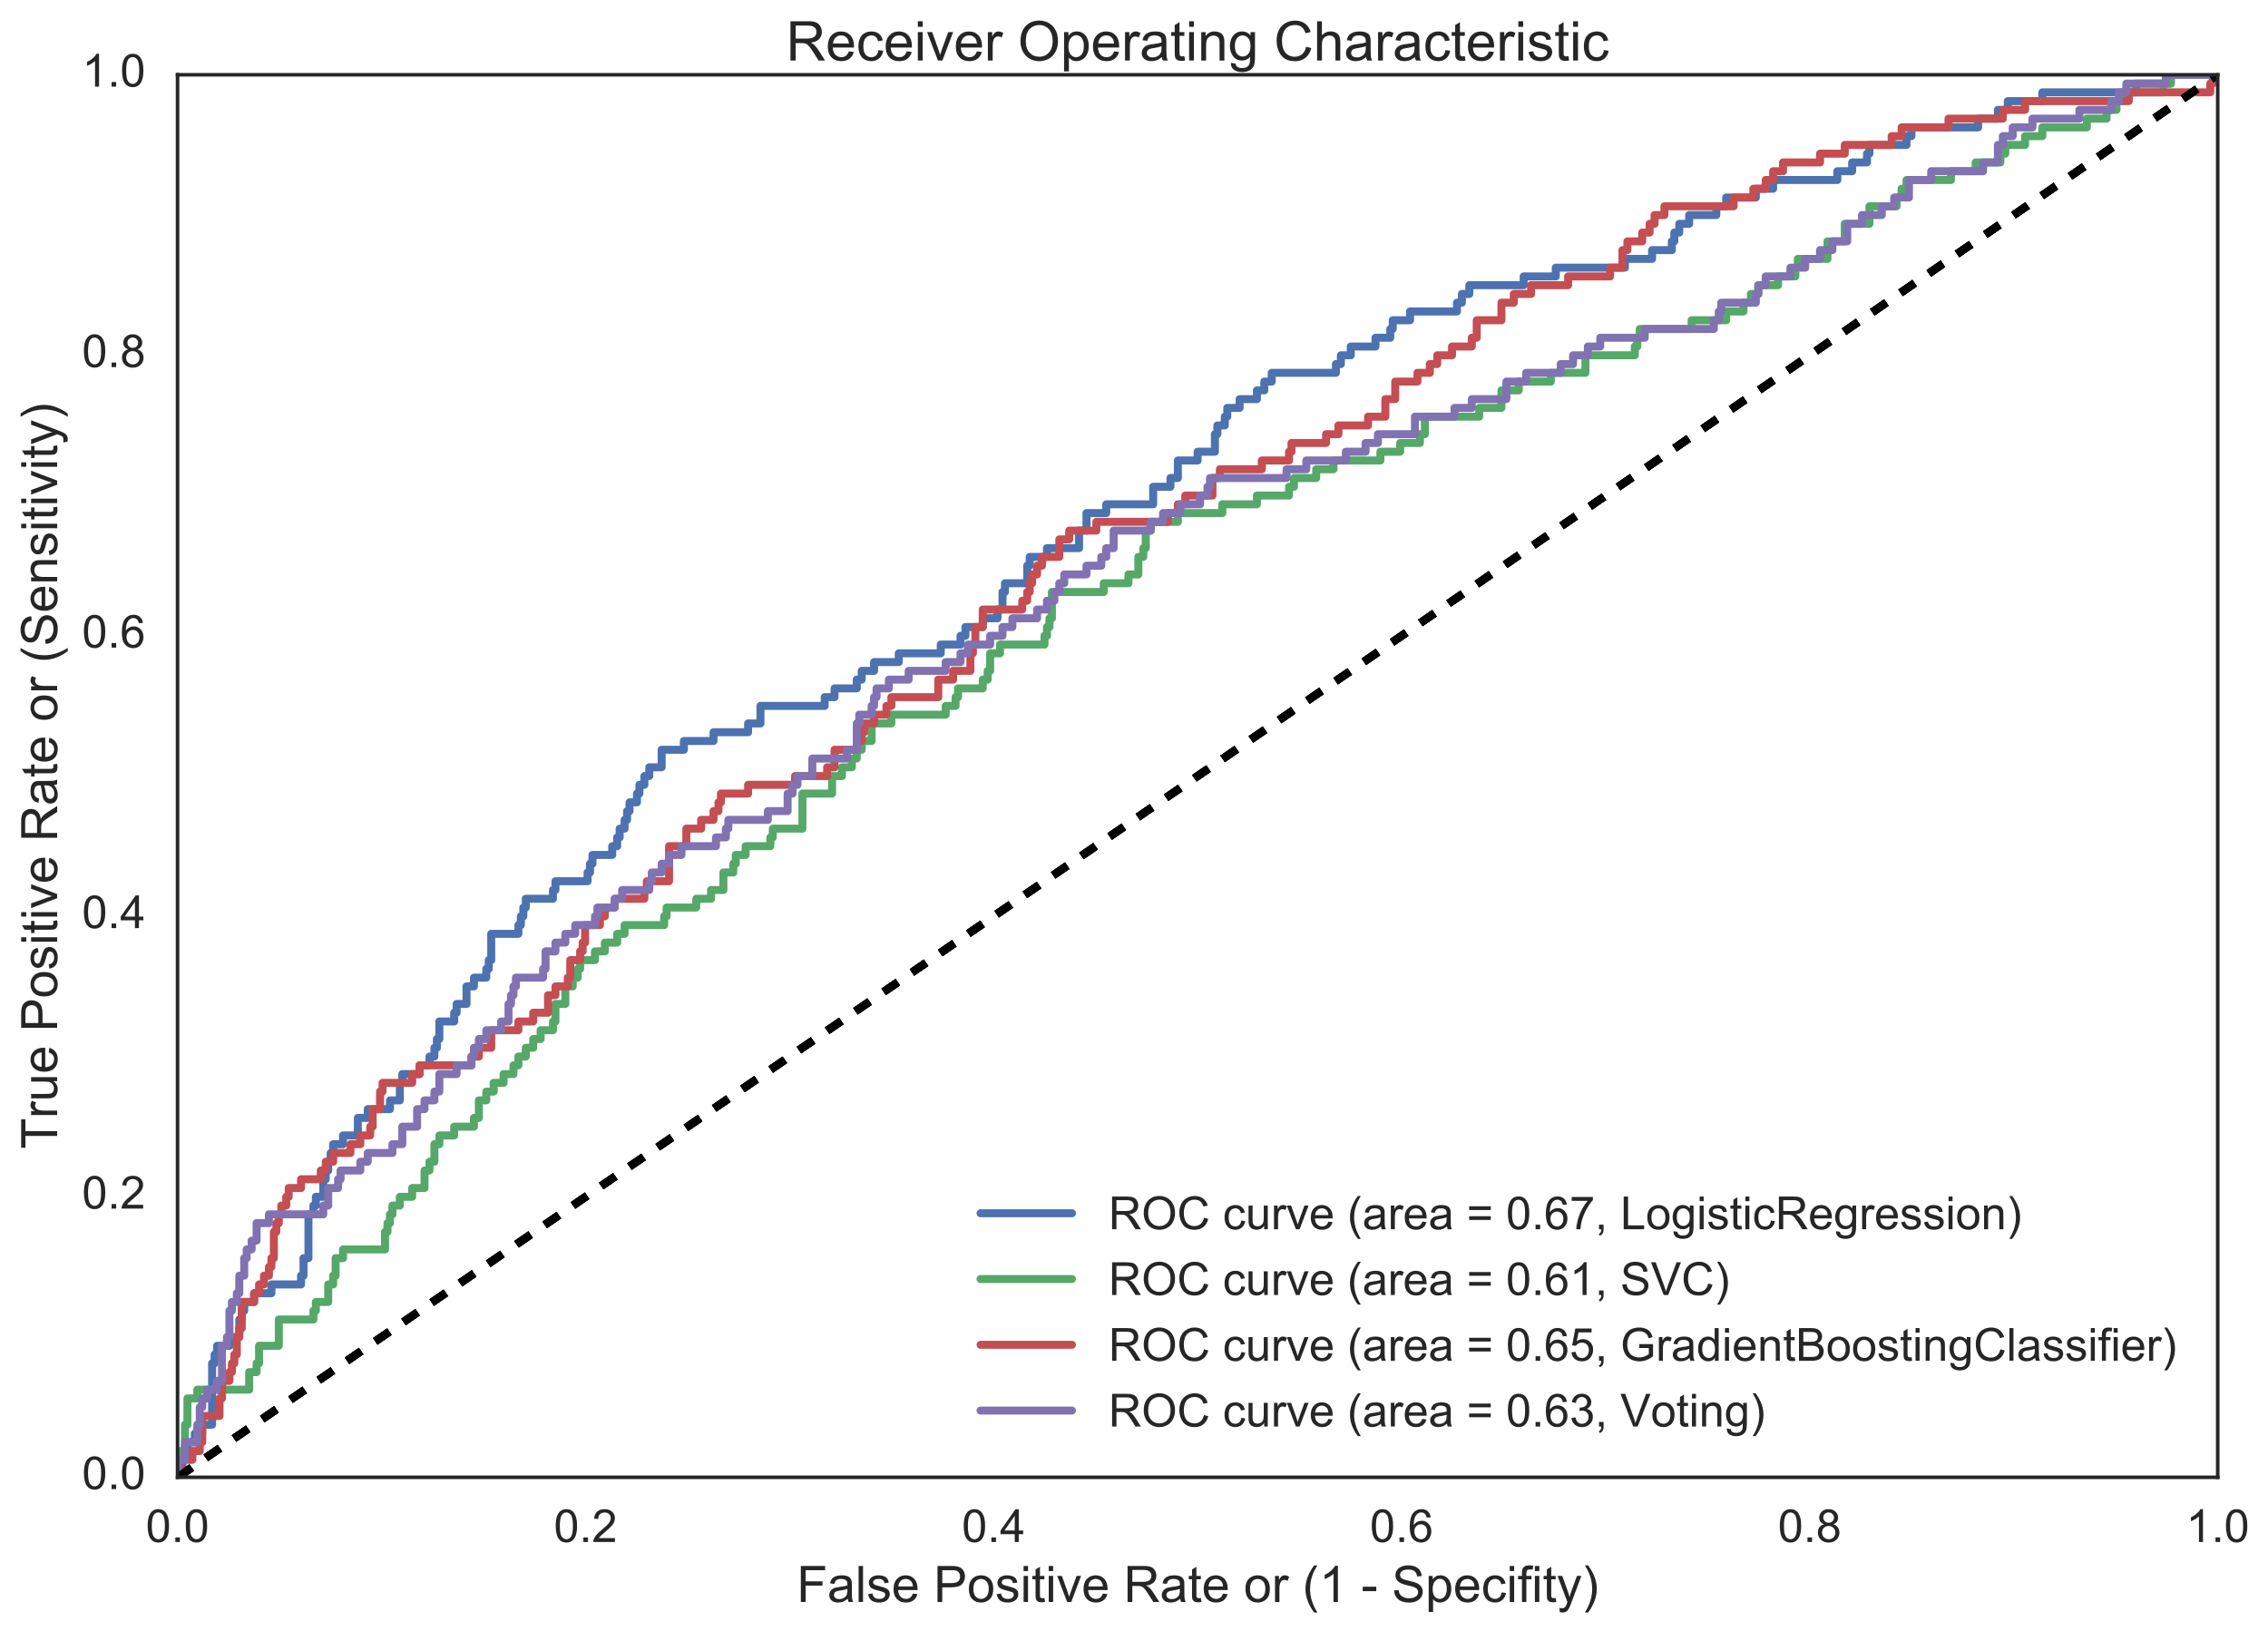 <?xml version="1.0" encoding="utf-8" standalone="no"?>
<!DOCTYPE svg PUBLIC "-//W3C//DTD SVG 1.1//EN"
  "http://www.w3.org/Graphics/SVG/1.1/DTD/svg11.dtd">
<!-- Created with matplotlib (http://matplotlib.org/) -->
<svg height="571pt" version="1.1" viewBox="0 0 794 571" width="794pt" xmlns="http://www.w3.org/2000/svg" xmlns:xlink="http://www.w3.org/1999/xlink">
 <defs>
  <style type="text/css">
*{stroke-linecap:butt;stroke-linejoin:round;stroke-miterlimit:100000;}
  </style>
 </defs>
 <g id="figure_1">
  <g id="patch_1">
   <path d="M 0 571.778 
L 794.716 571.778 
L 794.716 0 
L 0 0 
L 0 571.778 
z
" style="fill:none;"/>
  </g>
  <g id="axes_1">
   <g id="patch_2">
    <path d="M 62.157 517.229 
L 776.396 517.229 
L 776.396 26.189 
L 62.157 26.189 
L 62.157 517.229 
z
" style="fill:none;"/>
   </g>
   <g id="matplotlib.axis_1">
    <g id="xtick_1">
     <g id="line2d_1">
      <defs>
       <path d="M 0 0 
L 0 0 
" id="m79af353009" style="stroke:#262626;stroke-width:1.6;"/>
      </defs>
      <g>
       <use style="fill:#262626;stroke:#262626;stroke-width:1.6;" x="62.157" xlink:href="#m79af353009" y="517.229"/>
      </g>
     </g>
     <g id="line2d_2">
      <g>
       <use style="fill:#262626;stroke:#262626;stroke-width:1.6;" x="62.157" xlink:href="#m79af353009" y="26.189"/>
      </g>
     </g>
     <g id="text_1">
      <!-- 0.0 -->
      <defs>
       <path d="M 4.156 35.297 
Q 4.156 48 6.766 55.734 
Q 9.375 63.484 14.516 67.672 
Q 19.672 71.875 27.484 71.875 
Q 33.25 71.875 37.594 69.547 
Q 41.938 67.234 44.766 62.859 
Q 47.609 58.5 49.219 52.219 
Q 50.828 45.953 50.828 35.297 
Q 50.828 22.703 48.234 14.969 
Q 45.656 7.234 40.5 3 
Q 35.359 -1.219 27.484 -1.219 
Q 17.141 -1.219 11.234 6.203 
Q 4.156 15.141 4.156 35.297 
M 13.188 35.297 
Q 13.188 17.672 17.312 11.828 
Q 21.438 6 27.484 6 
Q 33.547 6 37.672 11.859 
Q 41.797 17.719 41.797 35.297 
Q 41.797 52.984 37.672 58.781 
Q 33.547 64.594 27.391 64.594 
Q 21.344 64.594 17.719 59.469 
Q 13.188 52.938 13.188 35.297 
" id="ArialMT-30"/>
       <path d="M 9.078 0 
L 9.078 10.016 
L 19.094 10.016 
L 19.094 0 
z
" id="ArialMT-2e"/>
      </defs>
      <g style="fill:#262626;" transform="translate(51.036 539.881)scale(0.16 -0.16)">
       <use xlink:href="#ArialMT-30"/>
       <use x="55.615" xlink:href="#ArialMT-2e"/>
       <use x="83.398" xlink:href="#ArialMT-30"/>
      </g>
     </g>
    </g>
    <g id="xtick_2">
     <g id="line2d_3">
      <g>
       <use style="fill:#262626;stroke:#262626;stroke-width:1.6;" x="205.005" xlink:href="#m79af353009" y="517.229"/>
      </g>
     </g>
     <g id="line2d_4">
      <g>
       <use style="fill:#262626;stroke:#262626;stroke-width:1.6;" x="205.005" xlink:href="#m79af353009" y="26.189"/>
      </g>
     </g>
     <g id="text_2">
      <!-- 0.2 -->
      <defs>
       <path d="M 50.344 8.453 
L 50.344 0 
L 3.031 0 
Q 2.938 3.172 4.047 6.109 
Q 5.859 10.938 9.828 15.625 
Q 13.812 20.312 21.344 26.469 
Q 33.016 36.031 37.109 41.625 
Q 41.219 47.219 41.219 52.203 
Q 41.219 57.422 37.469 61 
Q 33.734 64.594 27.734 64.594 
Q 21.391 64.594 17.578 60.781 
Q 13.766 56.984 13.719 50.25 
L 4.688 51.172 
Q 5.609 61.281 11.656 66.578 
Q 17.719 71.875 27.938 71.875 
Q 38.234 71.875 44.234 66.156 
Q 50.25 60.453 50.25 52 
Q 50.25 47.703 48.484 43.547 
Q 46.734 39.406 42.656 34.812 
Q 38.578 30.219 29.109 22.219 
Q 21.188 15.578 18.938 13.203 
Q 16.703 10.844 15.234 8.453 
z
" id="ArialMT-32"/>
      </defs>
      <g style="fill:#262626;" transform="translate(193.885 539.881)scale(0.16 -0.16)">
       <use xlink:href="#ArialMT-30"/>
       <use x="55.615" xlink:href="#ArialMT-2e"/>
       <use x="83.398" xlink:href="#ArialMT-32"/>
      </g>
     </g>
    </g>
    <g id="xtick_3">
     <g id="line2d_5">
      <g>
       <use style="fill:#262626;stroke:#262626;stroke-width:1.6;" x="347.853" xlink:href="#m79af353009" y="517.229"/>
      </g>
     </g>
     <g id="line2d_6">
      <g>
       <use style="fill:#262626;stroke:#262626;stroke-width:1.6;" x="347.853" xlink:href="#m79af353009" y="26.189"/>
      </g>
     </g>
     <g id="text_3">
      <!-- 0.4 -->
      <defs>
       <path d="M 32.328 0 
L 32.328 17.141 
L 1.266 17.141 
L 1.266 25.203 
L 33.938 71.578 
L 41.109 71.578 
L 41.109 25.203 
L 50.781 25.203 
L 50.781 17.141 
L 41.109 17.141 
L 41.109 0 
z
M 32.328 25.203 
L 32.328 57.469 
L 9.906 25.203 
z
" id="ArialMT-34"/>
      </defs>
      <g style="fill:#262626;" transform="translate(336.733 539.881)scale(0.16 -0.16)">
       <use xlink:href="#ArialMT-30"/>
       <use x="55.615" xlink:href="#ArialMT-2e"/>
       <use x="83.398" xlink:href="#ArialMT-34"/>
      </g>
     </g>
    </g>
    <g id="xtick_4">
     <g id="line2d_7">
      <g>
       <use style="fill:#262626;stroke:#262626;stroke-width:1.6;" x="490.7" xlink:href="#m79af353009" y="517.229"/>
      </g>
     </g>
     <g id="line2d_8">
      <g>
       <use style="fill:#262626;stroke:#262626;stroke-width:1.6;" x="490.7" xlink:href="#m79af353009" y="26.189"/>
      </g>
     </g>
     <g id="text_4">
      <!-- 0.6 -->
      <defs>
       <path d="M 49.75 54.047 
L 41.016 53.375 
Q 39.844 58.547 37.703 60.891 
Q 34.125 64.656 28.906 64.656 
Q 24.703 64.656 21.531 62.312 
Q 17.391 59.281 14.984 53.469 
Q 12.594 47.656 12.5 36.922 
Q 15.672 41.75 20.266 44.094 
Q 24.859 46.438 29.891 46.438 
Q 38.672 46.438 44.844 39.969 
Q 51.031 33.5 51.031 23.25 
Q 51.031 16.5 48.125 10.719 
Q 45.219 4.938 40.141 1.859 
Q 35.062 -1.219 28.609 -1.219 
Q 17.625 -1.219 10.688 6.859 
Q 3.766 14.938 3.766 33.5 
Q 3.766 54.25 11.422 63.672 
Q 18.109 71.875 29.438 71.875 
Q 37.891 71.875 43.281 67.141 
Q 48.688 62.406 49.75 54.047 
M 13.875 23.188 
Q 13.875 18.656 15.797 14.5 
Q 17.719 10.359 21.188 8.172 
Q 24.656 6 28.469 6 
Q 34.031 6 38.031 10.484 
Q 42.047 14.984 42.047 22.703 
Q 42.047 30.125 38.078 34.391 
Q 34.125 38.672 28.125 38.672 
Q 22.172 38.672 18.016 34.391 
Q 13.875 30.125 13.875 23.188 
" id="ArialMT-36"/>
      </defs>
      <g style="fill:#262626;" transform="translate(479.58 539.881)scale(0.16 -0.16)">
       <use xlink:href="#ArialMT-30"/>
       <use x="55.615" xlink:href="#ArialMT-2e"/>
       <use x="83.398" xlink:href="#ArialMT-36"/>
      </g>
     </g>
    </g>
    <g id="xtick_5">
     <g id="line2d_9">
      <g>
       <use style="fill:#262626;stroke:#262626;stroke-width:1.6;" x="633.548" xlink:href="#m79af353009" y="517.229"/>
      </g>
     </g>
     <g id="line2d_10">
      <g>
       <use style="fill:#262626;stroke:#262626;stroke-width:1.6;" x="633.548" xlink:href="#m79af353009" y="26.189"/>
      </g>
     </g>
     <g id="text_5">
      <!-- 0.8 -->
      <defs>
       <path d="M 17.672 38.812 
Q 12.203 40.828 9.562 44.531 
Q 6.938 48.25 6.938 53.422 
Q 6.938 61.234 12.547 66.547 
Q 18.172 71.875 27.484 71.875 
Q 36.859 71.875 42.578 66.422 
Q 48.297 60.984 48.297 53.172 
Q 48.297 48.188 45.672 44.5 
Q 43.062 40.828 37.75 38.812 
Q 44.344 36.672 47.781 31.875 
Q 51.219 27.094 51.219 20.453 
Q 51.219 11.281 44.719 5.031 
Q 38.234 -1.219 27.641 -1.219 
Q 17.047 -1.219 10.547 5.047 
Q 4.047 11.328 4.047 20.703 
Q 4.047 27.688 7.594 32.391 
Q 11.141 37.109 17.672 38.812 
M 15.922 53.719 
Q 15.922 48.641 19.188 45.406 
Q 22.469 42.188 27.688 42.188 
Q 32.766 42.188 36.016 45.375 
Q 39.266 48.578 39.266 53.219 
Q 39.266 58.062 35.906 61.359 
Q 32.562 64.656 27.594 64.656 
Q 22.562 64.656 19.234 61.422 
Q 15.922 58.203 15.922 53.719 
M 13.094 20.656 
Q 13.094 16.891 14.875 13.375 
Q 16.656 9.859 20.172 7.922 
Q 23.688 6 27.734 6 
Q 34.031 6 38.125 10.047 
Q 42.234 14.109 42.234 20.359 
Q 42.234 26.703 38.016 30.859 
Q 33.797 35.016 27.438 35.016 
Q 21.234 35.016 17.156 30.906 
Q 13.094 26.812 13.094 20.656 
" id="ArialMT-38"/>
      </defs>
      <g style="fill:#262626;" transform="translate(622.428 539.881)scale(0.16 -0.16)">
       <use xlink:href="#ArialMT-30"/>
       <use x="55.615" xlink:href="#ArialMT-2e"/>
       <use x="83.398" xlink:href="#ArialMT-38"/>
      </g>
     </g>
    </g>
    <g id="xtick_6">
     <g id="line2d_11">
      <g>
       <use style="fill:#262626;stroke:#262626;stroke-width:1.6;" x="776.396" xlink:href="#m79af353009" y="517.229"/>
      </g>
     </g>
     <g id="line2d_12">
      <g>
       <use style="fill:#262626;stroke:#262626;stroke-width:1.6;" x="776.396" xlink:href="#m79af353009" y="26.189"/>
      </g>
     </g>
     <g id="text_6">
      <!-- 1.0 -->
      <defs>
       <path d="M 37.25 0 
L 28.469 0 
L 28.469 56 
Q 25.297 52.984 20.141 49.953 
Q 14.984 46.922 10.891 45.406 
L 10.891 53.906 
Q 18.266 57.375 23.781 62.297 
Q 29.297 67.234 31.594 71.875 
L 37.25 71.875 
z
" id="ArialMT-31"/>
      </defs>
      <g style="fill:#262626;" transform="translate(765.277 539.881)scale(0.16 -0.16)">
       <use xlink:href="#ArialMT-31"/>
       <use x="55.615" xlink:href="#ArialMT-2e"/>
       <use x="83.398" xlink:href="#ArialMT-30"/>
      </g>
     </g>
    </g>
    <g id="text_7">
     <!-- False Positive Rate or (1 - Specifity) -->
     <defs>
      <path d="M 7.719 0 
L 7.719 71.578 
L 34.719 71.578 
Q 41.844 71.578 45.609 70.906 
Q 50.875 70.016 54.438 67.547 
Q 58.016 65.094 60.188 60.641 
Q 62.359 56.203 62.359 50.875 
Q 62.359 41.75 56.547 35.422 
Q 50.734 29.109 35.547 29.109 
L 17.188 29.109 
L 17.188 0 
z
M 17.188 37.547 
L 35.688 37.547 
Q 44.875 37.547 48.734 40.969 
Q 52.594 44.391 52.594 50.594 
Q 52.594 55.078 50.312 58.266 
Q 48.047 61.469 44.344 62.5 
Q 41.938 63.141 35.5 63.141 
L 17.188 63.141 
z
" id="ArialMT-50"/>
      <path d="M 6.641 61.469 
L 6.641 71.578 
L 15.438 71.578 
L 15.438 61.469 
z
M 6.641 0 
L 6.641 51.859 
L 15.438 51.859 
L 15.438 0 
z
" id="ArialMT-69"/>
      <path d="M 7.859 0 
L 7.859 71.578 
L 39.594 71.578 
Q 49.172 71.578 54.141 69.641 
Q 59.125 67.719 62.109 62.828 
Q 65.094 57.953 65.094 52.047 
Q 65.094 44.438 60.156 39.203 
Q 55.219 33.984 44.922 32.562 
Q 48.688 30.766 50.641 29 
Q 54.781 25.203 58.5 19.484 
L 70.953 0 
L 59.031 0 
L 49.562 14.891 
Q 45.406 21.344 42.719 24.75 
Q 40.047 28.172 37.922 29.531 
Q 35.797 30.906 33.594 31.453 
Q 31.984 31.781 28.328 31.781 
L 17.328 31.781 
L 17.328 0 
z
M 17.328 39.984 
L 37.703 39.984 
Q 44.188 39.984 47.844 41.328 
Q 51.516 42.672 53.422 45.625 
Q 55.328 48.578 55.328 52.047 
Q 55.328 57.125 51.641 60.391 
Q 47.953 63.672 39.984 63.672 
L 17.328 63.672 
z
" id="ArialMT-52"/>
      <path id="ArialMT-20"/>
      <path d="M 3.172 21.484 
L 3.172 30.328 
L 30.172 30.328 
L 30.172 21.484 
z
" id="ArialMT-2d"/>
      <path d="M 6.203 -19.969 
L 5.219 -11.719 
Q 8.109 -12.5 10.25 -12.5 
Q 13.188 -12.5 14.938 -11.516 
Q 16.703 -10.547 17.828 -8.797 
Q 18.656 -7.469 20.516 -2.25 
Q 20.75 -1.516 21.297 -0.094 
L 1.609 51.859 
L 11.078 51.859 
L 21.875 21.828 
Q 23.969 16.109 25.641 9.812 
Q 27.156 15.875 29.25 21.625 
L 40.328 51.859 
L 49.125 51.859 
L 29.391 -0.875 
Q 26.219 -9.422 24.469 -12.641 
Q 22.125 -17 19.094 -19.016 
Q 16.062 -21.047 11.859 -21.047 
Q 9.328 -21.047 6.203 -19.969 
" id="ArialMT-79"/>
      <path d="M 42.094 16.703 
L 51.172 15.578 
Q 49.031 7.625 43.219 3.219 
Q 37.406 -1.172 28.375 -1.172 
Q 17 -1.172 10.328 5.828 
Q 3.656 12.844 3.656 25.484 
Q 3.656 38.578 10.391 45.797 
Q 17.141 53.031 27.875 53.031 
Q 38.281 53.031 44.875 45.953 
Q 51.469 38.875 51.469 26.031 
Q 51.469 25.25 51.422 23.688 
L 12.75 23.688 
Q 13.234 15.141 17.578 10.594 
Q 21.922 6.062 28.422 6.062 
Q 33.25 6.062 36.672 8.594 
Q 40.094 11.141 42.094 16.703 
M 13.234 30.906 
L 42.188 30.906 
Q 41.609 37.453 38.875 40.719 
Q 34.672 45.797 27.984 45.797 
Q 21.922 45.797 17.797 41.75 
Q 13.672 37.703 13.234 30.906 
" id="ArialMT-65"/>
      <path d="M 8.688 0 
L 8.688 45.016 
L 0.922 45.016 
L 0.922 51.859 
L 8.688 51.859 
L 8.688 57.375 
Q 8.688 62.594 9.625 65.141 
Q 10.891 68.562 14.078 70.672 
Q 17.281 72.797 23.047 72.797 
Q 26.766 72.797 31.25 71.922 
L 29.938 64.266 
Q 27.203 64.75 24.75 64.75 
Q 20.75 64.75 19.094 63.031 
Q 17.438 61.328 17.438 56.641 
L 17.438 51.859 
L 27.547 51.859 
L 27.547 45.016 
L 17.438 45.016 
L 17.438 0 
z
" id="ArialMT-66"/>
      <path d="M 40.438 19 
L 49.078 17.875 
Q 47.656 8.938 41.812 3.875 
Q 35.984 -1.172 27.484 -1.172 
Q 16.844 -1.172 10.375 5.781 
Q 3.906 12.75 3.906 25.734 
Q 3.906 34.125 6.688 40.422 
Q 9.469 46.734 15.156 49.875 
Q 20.844 53.031 27.547 53.031 
Q 35.984 53.031 41.359 48.75 
Q 46.734 44.484 48.25 36.625 
L 39.703 35.297 
Q 38.484 40.531 35.375 43.156 
Q 32.281 45.797 27.875 45.797 
Q 21.234 45.797 17.078 41.031 
Q 12.938 36.281 12.938 25.984 
Q 12.938 15.531 16.938 10.797 
Q 20.953 6.062 27.391 6.062 
Q 32.562 6.062 36.031 9.234 
Q 39.5 12.406 40.438 19 
" id="ArialMT-63"/>
      <path d="M 40.438 6.391 
Q 35.547 2.25 31.031 0.531 
Q 26.516 -1.172 21.344 -1.172 
Q 12.797 -1.172 8.203 3 
Q 3.609 7.172 3.609 13.672 
Q 3.609 17.484 5.344 20.625 
Q 7.078 23.781 9.891 25.688 
Q 12.703 27.594 16.219 28.562 
Q 18.797 29.25 24.031 29.891 
Q 34.672 31.156 39.703 32.906 
Q 39.75 34.719 39.75 35.203 
Q 39.75 40.578 37.25 42.781 
Q 33.891 45.75 27.25 45.75 
Q 21.047 45.75 18.094 43.578 
Q 15.141 41.406 13.719 35.891 
L 5.125 37.062 
Q 6.297 42.578 8.984 45.969 
Q 11.672 49.359 16.75 51.188 
Q 21.828 53.031 28.516 53.031 
Q 35.156 53.031 39.297 51.469 
Q 43.453 49.906 45.406 47.531 
Q 47.359 45.172 48.141 41.547 
Q 48.578 39.312 48.578 33.453 
L 48.578 21.734 
Q 48.578 9.469 49.141 6.219 
Q 49.703 2.984 51.375 0 
L 42.188 0 
Q 40.828 2.734 40.438 6.391 
M 39.703 26.031 
Q 34.906 24.078 25.344 22.703 
Q 19.922 21.922 17.672 20.938 
Q 15.438 19.969 14.203 18.094 
Q 12.984 16.219 12.984 13.922 
Q 12.984 10.406 15.641 8.062 
Q 18.312 5.719 23.438 5.719 
Q 28.516 5.719 32.469 7.938 
Q 36.422 10.156 38.281 14.016 
Q 39.703 17 39.703 22.797 
z
" id="ArialMT-61"/>
      <path d="M 25.781 7.859 
L 27.047 0.094 
Q 23.344 -0.688 20.406 -0.688 
Q 15.625 -0.688 12.984 0.828 
Q 10.359 2.344 9.281 4.812 
Q 8.203 7.281 8.203 15.188 
L 8.203 45.016 
L 1.766 45.016 
L 1.766 51.859 
L 8.203 51.859 
L 8.203 64.703 
L 16.938 69.969 
L 16.938 51.859 
L 25.781 51.859 
L 25.781 45.016 
L 16.938 45.016 
L 16.938 14.703 
Q 16.938 10.938 17.406 9.859 
Q 17.875 8.797 18.922 8.156 
Q 19.969 7.516 21.922 7.516 
Q 23.391 7.516 25.781 7.859 
" id="ArialMT-74"/>
      <path d="M 6.391 0 
L 6.391 71.578 
L 15.188 71.578 
L 15.188 0 
z
" id="ArialMT-6c"/>
      <path d="M 23.391 -21.047 
Q 16.109 -11.859 11.078 0.438 
Q 6.062 12.75 6.062 25.922 
Q 6.062 37.547 9.812 48.188 
Q 14.203 60.547 23.391 72.797 
L 29.688 72.797 
Q 23.781 62.641 21.875 58.297 
Q 18.891 51.562 17.188 44.234 
Q 15.094 35.109 15.094 25.875 
Q 15.094 2.391 29.688 -21.047 
z
" id="ArialMT-28"/>
      <path d="M 8.203 0 
L 8.203 71.578 
L 56.5 71.578 
L 56.5 63.141 
L 17.672 63.141 
L 17.672 40.969 
L 51.266 40.969 
L 51.266 32.516 
L 17.672 32.516 
L 17.672 0 
z
" id="ArialMT-46"/>
      <path d="M 12.359 -21.047 
L 6.062 -21.047 
Q 20.656 2.391 20.656 25.875 
Q 20.656 35.062 18.562 44.094 
Q 16.891 51.422 13.922 58.156 
Q 12.016 62.547 6.062 72.797 
L 12.359 72.797 
Q 21.531 60.547 25.922 48.188 
Q 29.688 37.547 29.688 25.922 
Q 29.688 12.75 24.625 0.438 
Q 19.578 -11.859 12.359 -21.047 
" id="ArialMT-29"/>
      <path d="M 3.078 15.484 
L 11.766 16.844 
Q 12.5 11.625 15.844 8.844 
Q 19.188 6.062 25.203 6.062 
Q 31.25 6.062 34.172 8.516 
Q 37.109 10.984 37.109 14.312 
Q 37.109 17.281 34.516 19 
Q 32.719 20.172 25.531 21.969 
Q 15.875 24.422 12.141 26.203 
Q 8.406 27.984 6.469 31.125 
Q 4.547 34.281 4.547 38.094 
Q 4.547 41.547 6.125 44.5 
Q 7.719 47.469 10.453 49.422 
Q 12.5 50.922 16.031 51.969 
Q 19.578 53.031 23.641 53.031 
Q 29.734 53.031 34.344 51.266 
Q 38.969 49.516 41.156 46.5 
Q 43.359 43.5 44.188 38.484 
L 35.594 37.312 
Q 35.016 41.312 32.203 43.547 
Q 29.391 45.797 24.266 45.797 
Q 18.219 45.797 15.625 43.797 
Q 13.031 41.797 13.031 39.109 
Q 13.031 37.406 14.109 36.031 
Q 15.188 34.625 17.484 33.688 
Q 18.797 33.203 25.25 31.453 
Q 34.578 28.953 38.25 27.359 
Q 41.938 25.781 44.031 22.75 
Q 46.141 19.734 46.141 15.234 
Q 46.141 10.844 43.578 6.953 
Q 41.016 3.078 36.172 0.953 
Q 31.344 -1.172 25.25 -1.172 
Q 15.141 -1.172 9.844 3.031 
Q 4.547 7.234 3.078 15.484 
" id="ArialMT-73"/>
      <path d="M 3.328 25.922 
Q 3.328 40.328 11.328 47.266 
Q 18.016 53.031 27.641 53.031 
Q 38.328 53.031 45.109 46.016 
Q 51.906 39.016 51.906 26.656 
Q 51.906 16.656 48.906 10.906 
Q 45.906 5.172 40.156 2 
Q 34.422 -1.172 27.641 -1.172 
Q 16.75 -1.172 10.031 5.812 
Q 3.328 12.797 3.328 25.922 
M 12.359 25.922 
Q 12.359 15.969 16.703 11.016 
Q 21.047 6.062 27.641 6.062 
Q 34.188 6.062 38.531 11.031 
Q 42.875 16.016 42.875 26.219 
Q 42.875 35.844 38.5 40.797 
Q 34.125 45.75 27.641 45.75 
Q 21.047 45.75 16.703 40.812 
Q 12.359 35.891 12.359 25.922 
" id="ArialMT-6f"/>
      <path d="M 6.594 -19.875 
L 6.594 51.859 
L 14.594 51.859 
L 14.594 45.125 
Q 17.438 49.078 21 51.047 
Q 24.562 53.031 29.641 53.031 
Q 36.281 53.031 41.359 49.609 
Q 46.438 46.188 49.016 39.953 
Q 51.609 33.734 51.609 26.312 
Q 51.609 18.359 48.75 11.984 
Q 45.906 5.609 40.453 2.219 
Q 35.016 -1.172 29 -1.172 
Q 24.609 -1.172 21.109 0.688 
Q 17.625 2.547 15.375 5.375 
L 15.375 -19.875 
z
M 14.547 25.641 
Q 14.547 15.625 18.594 10.844 
Q 22.656 6.062 28.422 6.062 
Q 34.281 6.062 38.453 11.016 
Q 42.625 15.969 42.625 26.375 
Q 42.625 36.281 38.547 41.203 
Q 34.469 46.141 28.812 46.141 
Q 23.188 46.141 18.859 40.891 
Q 14.547 35.641 14.547 25.641 
" id="ArialMT-70"/>
      <path d="M 4.5 23 
L 13.422 23.781 
Q 14.062 18.406 16.375 14.969 
Q 18.703 11.531 23.578 9.406 
Q 28.469 7.281 34.578 7.281 
Q 39.984 7.281 44.141 8.891 
Q 48.297 10.5 50.312 13.297 
Q 52.344 16.109 52.344 19.438 
Q 52.344 22.797 50.391 25.312 
Q 48.438 27.828 43.953 29.547 
Q 41.062 30.672 31.203 33.031 
Q 21.344 35.406 17.391 37.5 
Q 12.25 40.188 9.734 44.156 
Q 7.234 48.141 7.234 53.078 
Q 7.234 58.5 10.297 63.203 
Q 13.375 67.922 19.281 70.359 
Q 25.203 72.797 32.422 72.797 
Q 40.375 72.797 46.453 70.234 
Q 52.547 67.672 55.812 62.688 
Q 59.078 57.719 59.328 51.422 
L 50.25 50.734 
Q 49.516 57.516 45.281 60.984 
Q 41.062 64.453 32.812 64.453 
Q 24.219 64.453 20.281 61.297 
Q 16.359 58.156 16.359 53.719 
Q 16.359 49.859 19.141 47.359 
Q 21.875 44.875 33.422 42.266 
Q 44.969 39.656 49.266 37.703 
Q 55.516 34.812 58.484 30.391 
Q 61.469 25.984 61.469 20.219 
Q 61.469 14.5 58.203 9.438 
Q 54.938 4.391 48.797 1.578 
Q 42.672 -1.219 35.016 -1.219 
Q 25.297 -1.219 18.719 1.609 
Q 12.156 4.438 8.422 10.125 
Q 4.688 15.828 4.5 23 
" id="ArialMT-53"/>
      <path d="M 21 0 
L 1.266 51.859 
L 10.547 51.859 
L 21.688 20.797 
Q 23.484 15.766 25 10.359 
Q 26.172 14.453 28.266 20.219 
L 39.797 51.859 
L 48.828 51.859 
L 29.203 0 
z
" id="ArialMT-76"/>
      <path d="M 6.5 0 
L 6.5 51.859 
L 14.406 51.859 
L 14.406 44 
Q 17.438 49.516 20 51.266 
Q 22.562 53.031 25.641 53.031 
Q 30.078 53.031 34.672 50.203 
L 31.641 42.047 
Q 28.422 43.953 25.203 43.953 
Q 22.312 43.953 20.016 42.219 
Q 17.719 40.484 16.75 37.406 
Q 15.281 32.719 15.281 27.156 
L 15.281 0 
z
" id="ArialMT-72"/>
     </defs>
     <g style="fill:#262626;" transform="translate(278.926 560.874)scale(0.176 -0.176)">
      <use xlink:href="#ArialMT-46"/>
      <use x="61.084" xlink:href="#ArialMT-61"/>
      <use x="116.699" xlink:href="#ArialMT-6c"/>
      <use x="138.916" xlink:href="#ArialMT-73"/>
      <use x="188.916" xlink:href="#ArialMT-65"/>
      <use x="244.531" xlink:href="#ArialMT-20"/>
      <use x="272.314" xlink:href="#ArialMT-50"/>
      <use x="339.014" xlink:href="#ArialMT-6f"/>
      <use x="394.629" xlink:href="#ArialMT-73"/>
      <use x="444.629" xlink:href="#ArialMT-69"/>
      <use x="466.846" xlink:href="#ArialMT-74"/>
      <use x="494.629" xlink:href="#ArialMT-69"/>
      <use x="516.846" xlink:href="#ArialMT-76"/>
      <use x="566.846" xlink:href="#ArialMT-65"/>
      <use x="622.461" xlink:href="#ArialMT-20"/>
      <use x="650.244" xlink:href="#ArialMT-52"/>
      <use x="722.461" xlink:href="#ArialMT-61"/>
      <use x="778.076" xlink:href="#ArialMT-74"/>
      <use x="805.859" xlink:href="#ArialMT-65"/>
      <use x="861.475" xlink:href="#ArialMT-20"/>
      <use x="889.258" xlink:href="#ArialMT-6f"/>
      <use x="944.873" xlink:href="#ArialMT-72"/>
      <use x="978.174" xlink:href="#ArialMT-20"/>
      <use x="1005.957" xlink:href="#ArialMT-28"/>
      <use x="1039.258" xlink:href="#ArialMT-31"/>
      <use x="1094.873" xlink:href="#ArialMT-20"/>
      <use x="1122.656" xlink:href="#ArialMT-2d"/>
      <use x="1155.957" xlink:href="#ArialMT-20"/>
      <use x="1183.74" xlink:href="#ArialMT-53"/>
      <use x="1250.439" xlink:href="#ArialMT-70"/>
      <use x="1306.055" xlink:href="#ArialMT-65"/>
      <use x="1361.67" xlink:href="#ArialMT-63"/>
      <use x="1411.67" xlink:href="#ArialMT-69"/>
      <use x="1433.887" xlink:href="#ArialMT-66"/>
      <use x="1461.67" xlink:href="#ArialMT-69"/>
      <use x="1483.887" xlink:href="#ArialMT-74"/>
      <use x="1511.67" xlink:href="#ArialMT-79"/>
      <use x="1561.67" xlink:href="#ArialMT-29"/>
     </g>
    </g>
   </g>
   <g id="matplotlib.axis_2">
    <g id="ytick_1">
     <g id="line2d_13">
      <g>
       <use style="fill:#262626;stroke:#262626;stroke-width:1.6;" x="62.157" xlink:href="#m79af353009" y="517.229"/>
      </g>
     </g>
     <g id="line2d_14">
      <g>
       <use style="fill:#262626;stroke:#262626;stroke-width:1.6;" x="776.396" xlink:href="#m79af353009" y="517.229"/>
      </g>
     </g>
     <g id="text_8">
      <!-- 0.0 -->
      <g style="fill:#262626;" transform="translate(28.716 521.365)scale(0.16 -0.16)">
       <use xlink:href="#ArialMT-30"/>
       <use x="55.615" xlink:href="#ArialMT-2e"/>
       <use x="83.398" xlink:href="#ArialMT-30"/>
      </g>
     </g>
    </g>
    <g id="ytick_2">
     <g id="line2d_15">
      <g>
       <use style="fill:#262626;stroke:#262626;stroke-width:1.6;" x="62.157" xlink:href="#m79af353009" y="419.021"/>
      </g>
     </g>
     <g id="line2d_16">
      <g>
       <use style="fill:#262626;stroke:#262626;stroke-width:1.6;" x="776.396" xlink:href="#m79af353009" y="419.021"/>
      </g>
     </g>
     <g id="text_9">
      <!-- 0.2 -->
      <g style="fill:#262626;" transform="translate(28.716 423.157)scale(0.16 -0.16)">
       <use xlink:href="#ArialMT-30"/>
       <use x="55.615" xlink:href="#ArialMT-2e"/>
       <use x="83.398" xlink:href="#ArialMT-32"/>
      </g>
     </g>
    </g>
    <g id="ytick_3">
     <g id="line2d_17">
      <g>
       <use style="fill:#262626;stroke:#262626;stroke-width:1.6;" x="62.157" xlink:href="#m79af353009" y="320.813"/>
      </g>
     </g>
     <g id="line2d_18">
      <g>
       <use style="fill:#262626;stroke:#262626;stroke-width:1.6;" x="776.396" xlink:href="#m79af353009" y="320.813"/>
      </g>
     </g>
     <g id="text_10">
      <!-- 0.4 -->
      <g style="fill:#262626;" transform="translate(28.716 324.949)scale(0.16 -0.16)">
       <use xlink:href="#ArialMT-30"/>
       <use x="55.615" xlink:href="#ArialMT-2e"/>
       <use x="83.398" xlink:href="#ArialMT-34"/>
      </g>
     </g>
    </g>
    <g id="ytick_4">
     <g id="line2d_19">
      <g>
       <use style="fill:#262626;stroke:#262626;stroke-width:1.6;" x="62.157" xlink:href="#m79af353009" y="222.605"/>
      </g>
     </g>
     <g id="line2d_20">
      <g>
       <use style="fill:#262626;stroke:#262626;stroke-width:1.6;" x="776.396" xlink:href="#m79af353009" y="222.605"/>
      </g>
     </g>
     <g id="text_11">
      <!-- 0.6 -->
      <g style="fill:#262626;" transform="translate(28.716 226.741)scale(0.16 -0.16)">
       <use xlink:href="#ArialMT-30"/>
       <use x="55.615" xlink:href="#ArialMT-2e"/>
       <use x="83.398" xlink:href="#ArialMT-36"/>
      </g>
     </g>
    </g>
    <g id="ytick_5">
     <g id="line2d_21">
      <g>
       <use style="fill:#262626;stroke:#262626;stroke-width:1.6;" x="62.157" xlink:href="#m79af353009" y="124.397"/>
      </g>
     </g>
     <g id="line2d_22">
      <g>
       <use style="fill:#262626;stroke:#262626;stroke-width:1.6;" x="776.396" xlink:href="#m79af353009" y="124.397"/>
      </g>
     </g>
     <g id="text_12">
      <!-- 0.8 -->
      <g style="fill:#262626;" transform="translate(28.716 128.533)scale(0.16 -0.16)">
       <use xlink:href="#ArialMT-30"/>
       <use x="55.615" xlink:href="#ArialMT-2e"/>
       <use x="83.398" xlink:href="#ArialMT-38"/>
      </g>
     </g>
    </g>
    <g id="ytick_6">
     <g id="line2d_23">
      <g>
       <use style="fill:#262626;stroke:#262626;stroke-width:1.6;" x="62.157" xlink:href="#m79af353009" y="26.189"/>
      </g>
     </g>
     <g id="line2d_24">
      <g>
       <use style="fill:#262626;stroke:#262626;stroke-width:1.6;" x="776.396" xlink:href="#m79af353009" y="26.189"/>
      </g>
     </g>
     <g id="text_13">
      <!-- 1.0 -->
      <g style="fill:#262626;" transform="translate(28.716 30.325)scale(0.16 -0.16)">
       <use xlink:href="#ArialMT-31"/>
       <use x="55.615" xlink:href="#ArialMT-2e"/>
       <use x="83.398" xlink:href="#ArialMT-30"/>
      </g>
     </g>
    </g>
    <g id="text_14">
     <!-- True Positive Rate or (Sensitivity) -->
     <defs>
      <path d="M 25.922 0 
L 25.922 63.141 
L 2.344 63.141 
L 2.344 71.578 
L 59.078 71.578 
L 59.078 63.141 
L 35.406 63.141 
L 35.406 0 
z
" id="ArialMT-54"/>
      <path d="M 40.578 0 
L 40.578 7.625 
Q 34.516 -1.172 24.125 -1.172 
Q 19.531 -1.172 15.547 0.578 
Q 11.578 2.344 9.641 5 
Q 7.719 7.672 6.938 11.531 
Q 6.391 14.109 6.391 19.734 
L 6.391 51.859 
L 15.188 51.859 
L 15.188 23.094 
Q 15.188 16.219 15.719 13.812 
Q 16.547 10.359 19.234 8.375 
Q 21.922 6.391 25.875 6.391 
Q 29.828 6.391 33.297 8.422 
Q 36.766 10.453 38.203 13.938 
Q 39.656 17.438 39.656 24.078 
L 39.656 51.859 
L 48.438 51.859 
L 48.438 0 
z
" id="ArialMT-75"/>
      <path d="M 6.594 0 
L 6.594 51.859 
L 14.5 51.859 
L 14.5 44.484 
Q 20.219 53.031 31 53.031 
Q 35.688 53.031 39.625 51.344 
Q 43.562 49.656 45.516 46.922 
Q 47.469 44.188 48.25 40.438 
Q 48.734 37.984 48.734 31.891 
L 48.734 0 
L 39.938 0 
L 39.938 31.547 
Q 39.938 36.922 38.906 39.578 
Q 37.891 42.234 35.281 43.812 
Q 32.672 45.406 29.156 45.406 
Q 23.531 45.406 19.453 41.844 
Q 15.375 38.281 15.375 28.328 
L 15.375 0 
z
" id="ArialMT-6e"/>
     </defs>
     <g style="fill:#262626;" transform="translate(20.012 402.272)rotate(-90.0)scale(0.176 -0.176)">
      <use xlink:href="#ArialMT-54"/>
      <use x="61.037" xlink:href="#ArialMT-72"/>
      <use x="94.338" xlink:href="#ArialMT-75"/>
      <use x="149.953" xlink:href="#ArialMT-65"/>
      <use x="205.568" xlink:href="#ArialMT-20"/>
      <use x="233.352" xlink:href="#ArialMT-50"/>
      <use x="300.051" xlink:href="#ArialMT-6f"/>
      <use x="355.666" xlink:href="#ArialMT-73"/>
      <use x="405.666" xlink:href="#ArialMT-69"/>
      <use x="427.883" xlink:href="#ArialMT-74"/>
      <use x="455.666" xlink:href="#ArialMT-69"/>
      <use x="477.883" xlink:href="#ArialMT-76"/>
      <use x="527.883" xlink:href="#ArialMT-65"/>
      <use x="583.498" xlink:href="#ArialMT-20"/>
      <use x="611.281" xlink:href="#ArialMT-52"/>
      <use x="683.498" xlink:href="#ArialMT-61"/>
      <use x="739.113" xlink:href="#ArialMT-74"/>
      <use x="766.896" xlink:href="#ArialMT-65"/>
      <use x="822.512" xlink:href="#ArialMT-20"/>
      <use x="850.295" xlink:href="#ArialMT-6f"/>
      <use x="905.91" xlink:href="#ArialMT-72"/>
      <use x="939.211" xlink:href="#ArialMT-20"/>
      <use x="966.994" xlink:href="#ArialMT-28"/>
      <use x="1000.295" xlink:href="#ArialMT-53"/>
      <use x="1066.994" xlink:href="#ArialMT-65"/>
      <use x="1122.609" xlink:href="#ArialMT-6e"/>
      <use x="1178.225" xlink:href="#ArialMT-73"/>
      <use x="1228.225" xlink:href="#ArialMT-69"/>
      <use x="1250.441" xlink:href="#ArialMT-74"/>
      <use x="1278.225" xlink:href="#ArialMT-69"/>
      <use x="1300.441" xlink:href="#ArialMT-76"/>
      <use x="1350.441" xlink:href="#ArialMT-69"/>
      <use x="1372.658" xlink:href="#ArialMT-74"/>
      <use x="1400.441" xlink:href="#ArialMT-79"/>
      <use x="1450.441" xlink:href="#ArialMT-29"/>
     </g>
    </g>
   </g>
   <g id="line2d_25">
    <path clip-path="url(#p766eed0db7)" d="M 62.157 517.229 
L 63.021 517.229 
L 63.021 514.16 
L 63.886 514.16 
L 63.886 508.022 
L 65.615 508.022 
L 65.615 504.953 
L 68.209 504.953 
L 68.209 501.884 
L 70.803 501.884 
L 70.803 498.815 
L 74.262 498.815 
L 74.262 477.332 
L 75.127 477.332 
L 75.127 474.263 
L 75.992 474.263 
L 75.992 471.194 
L 80.315 471.194 
L 80.315 468.125 
L 83.774 468.125 
L 83.774 461.987 
L 84.639 461.987 
L 84.639 458.918 
L 85.503 458.918 
L 85.503 455.849 
L 88.962 455.849 
L 88.962 452.78 
L 95.015 452.78 
L 95.015 449.711 
L 105.391 449.711 
L 105.391 446.642 
L 106.256 446.642 
L 106.256 440.504 
L 107.985 440.504 
L 107.985 425.159 
L 109.715 425.159 
L 109.715 422.09 
L 110.58 422.09 
L 110.58 419.021 
L 113.174 419.021 
L 113.174 412.883 
L 114.038 412.883 
L 114.038 409.814 
L 114.903 409.814 
L 114.903 406.745 
L 115.768 406.745 
L 115.768 403.676 
L 116.632 403.676 
L 116.632 400.607 
L 120.091 400.607 
L 120.091 397.538 
L 125.279 397.538 
L 125.279 391.4 
L 128.738 391.4 
L 128.738 388.331 
L 136.52 388.331 
L 136.52 385.262 
L 139.979 385.262 
L 139.979 379.124 
L 140.844 379.124 
L 140.844 376.055 
L 146.897 376.055 
L 146.897 372.986 
L 150.356 372.986 
L 150.356 369.917 
L 152.085 369.917 
L 152.085 366.848 
L 152.95 366.848 
L 152.95 363.779 
L 153.814 363.779 
L 153.814 357.641 
L 159.003 357.641 
L 159.003 354.572 
L 159.867 354.572 
L 159.867 351.503 
L 163.326 351.503 
L 163.326 345.365 
L 165.92 345.365 
L 165.92 342.296 
L 170.244 342.296 
L 170.244 339.227 
L 171.108 339.227 
L 171.108 336.158 
L 171.973 336.158 
L 171.973 326.951 
L 181.485 326.951 
L 181.485 323.882 
L 182.349 323.882 
L 182.349 320.813 
L 183.214 320.813 
L 183.214 317.744 
L 184.079 317.744 
L 184.079 314.675 
L 193.59 314.675 
L 193.59 311.606 
L 194.455 311.606 
L 194.455 308.537 
L 205.696 308.537 
L 205.696 305.468 
L 206.561 305.468 
L 206.561 302.399 
L 207.426 302.399 
L 207.426 299.33 
L 214.343 299.33 
L 214.343 296.261 
L 216.073 296.261 
L 216.073 293.192 
L 216.937 293.192 
L 216.937 290.123 
L 218.667 290.123 
L 218.667 287.054 
L 219.531 287.054 
L 219.531 283.985 
L 220.396 283.985 
L 220.396 280.916 
L 222.99 280.916 
L 222.99 277.847 
L 223.855 277.847 
L 223.855 274.778 
L 225.584 274.778 
L 225.584 271.709 
L 227.314 271.709 
L 227.314 268.64 
L 231.637 268.64 
L 231.637 262.502 
L 239.419 262.502 
L 239.419 259.433 
L 249.796 259.433 
L 249.796 256.364 
L 261.902 256.364 
L 261.902 253.295 
L 266.225 253.295 
L 266.225 247.157 
L 288.707 247.157 
L 288.707 244.088 
L 292.166 244.088 
L 292.166 241.019 
L 299.948 241.019 
L 299.948 237.95 
L 301.678 237.95 
L 301.678 234.881 
L 306.001 234.881 
L 306.001 231.812 
L 314.648 231.812 
L 314.648 228.743 
L 329.348 228.743 
L 329.348 225.674 
L 336.266 225.674 
L 336.266 222.605 
L 337.995 222.605 
L 337.995 219.536 
L 344.048 219.536 
L 344.048 216.467 
L 349.236 216.467 
L 349.236 213.398 
L 350.965 213.398 
L 350.965 207.26 
L 351.83 207.26 
L 351.83 204.191 
L 359.612 204.191 
L 359.612 198.053 
L 360.477 198.053 
L 360.477 194.984 
L 366.53 194.984 
L 366.53 191.915 
L 377.771 191.915 
L 377.771 185.777 
L 380.365 185.777 
L 380.365 179.639 
L 387.283 179.639 
L 387.283 176.57 
L 403.712 176.57 
L 403.712 170.432 
L 409.765 170.432 
L 409.765 167.363 
L 412.359 167.363 
L 412.359 161.225 
L 419.276 161.225 
L 419.276 158.156 
L 425.329 158.156 
L 425.329 152.018 
L 426.194 152.018 
L 426.194 148.949 
L 428.788 148.949 
L 428.788 145.88 
L 429.653 145.88 
L 429.653 142.811 
L 433.976 142.811 
L 433.976 139.742 
L 440.029 139.742 
L 440.029 136.673 
L 442.623 136.673 
L 442.623 133.604 
L 445.217 133.604 
L 445.217 130.535 
L 467.7 130.535 
L 467.7 127.466 
L 469.429 127.466 
L 469.429 124.397 
L 472.888 124.397 
L 472.888 121.328 
L 481.535 121.328 
L 481.535 118.259 
L 486.723 118.259 
L 486.723 115.19 
L 487.588 115.19 
L 487.588 112.121 
L 493.64 112.121 
L 493.64 109.052 
L 510.07 109.052 
L 510.07 105.983 
L 511.799 105.983 
L 511.799 102.914 
L 514.393 102.914 
L 514.393 99.845 
L 533.417 99.845 
L 533.417 96.776 
L 544.658 96.776 
L 544.658 93.707 
L 568.869 93.707 
L 568.869 90.638 
L 578.381 90.638 
L 578.381 87.569 
L 585.298 87.569 
L 585.298 84.5 
L 586.163 84.5 
L 586.163 81.431 
L 587.892 81.431 
L 587.892 78.362 
L 591.351 78.362 
L 591.351 75.293 
L 600.863 75.293 
L 600.863 72.224 
L 604.322 72.224 
L 604.322 69.155 
L 614.698 69.155 
L 614.698 66.086 
L 620.751 66.086 
L 620.751 63.017 
L 643.233 63.017 
L 643.233 59.948 
L 648.421 59.948 
L 648.421 56.879 
L 653.609 56.879 
L 653.609 53.81 
L 654.474 53.81 
L 654.474 50.741 
L 667.445 50.741 
L 667.445 47.672 
L 669.174 47.672 
L 669.174 44.603 
L 692.521 44.603 
L 692.521 41.534 
L 699.438 41.534 
L 699.438 38.465 
L 702.897 38.465 
L 702.897 35.396 
L 715.003 35.396 
L 715.003 32.327 
L 747.861 32.327 
L 747.861 29.258 
L 759.967 29.258 
L 759.967 26.189 
L 776.396 26.189 
L 776.396 26.189 
" style="fill:none;stroke:#4c72b0;stroke-linecap:round;stroke-width:2.8;"/>
   </g>
   <g id="line2d_26">
    <path clip-path="url(#p766eed0db7)" d="M 62.157 517.229 
L 776.396 26.189 
" style="fill:none;stroke:#000000;stroke-dasharray:6,6;stroke-dashoffset:0.0;stroke-width:2.8;"/>
   </g>
   <g id="line2d_27">
    <path clip-path="url(#p766eed0db7)" d="M 62.157 514.16 
L 62.157 511.091 
L 63.021 511.091 
L 63.021 508.022 
L 64.751 508.022 
L 64.751 498.815 
L 65.615 498.815 
L 65.615 489.608 
L 69.074 489.608 
L 69.074 486.539 
L 87.233 486.539 
L 87.233 480.401 
L 89.827 480.401 
L 89.827 477.332 
L 90.692 477.332 
L 90.692 471.194 
L 97.609 471.194 
L 97.609 461.987 
L 109.715 461.987 
L 109.715 458.918 
L 110.58 458.918 
L 110.58 455.849 
L 114.903 455.849 
L 114.903 449.711 
L 116.632 449.711 
L 116.632 446.642 
L 117.497 446.642 
L 117.497 440.504 
L 120.091 440.504 
L 120.091 437.435 
L 134.791 437.435 
L 134.791 431.297 
L 135.656 431.297 
L 135.656 428.228 
L 136.52 428.228 
L 136.52 425.159 
L 137.385 425.159 
L 137.385 422.09 
L 139.979 422.09 
L 139.979 419.021 
L 144.303 419.021 
L 144.303 415.952 
L 148.626 415.952 
L 148.626 409.814 
L 150.356 409.814 
L 150.356 406.745 
L 152.085 406.745 
L 152.085 400.607 
L 153.814 400.607 
L 153.814 397.538 
L 159.003 397.538 
L 159.003 394.469 
L 165.92 394.469 
L 165.92 391.4 
L 167.65 391.4 
L 167.65 385.262 
L 170.244 385.262 
L 170.244 382.193 
L 172.838 382.193 
L 172.838 379.124 
L 176.297 379.124 
L 176.297 376.055 
L 179.755 376.055 
L 179.755 372.986 
L 181.485 372.986 
L 181.485 369.917 
L 184.079 369.917 
L 184.079 366.848 
L 186.673 366.848 
L 186.673 363.779 
L 189.267 363.779 
L 189.267 360.71 
L 193.59 360.71 
L 193.59 357.641 
L 194.455 357.641 
L 194.455 351.503 
L 197.914 351.503 
L 197.914 345.365 
L 200.508 345.365 
L 200.508 342.296 
L 202.237 342.296 
L 202.237 339.227 
L 203.102 339.227 
L 203.102 336.158 
L 208.29 336.158 
L 208.29 333.089 
L 211.749 333.089 
L 211.749 330.02 
L 216.073 330.02 
L 216.073 326.951 
L 218.667 326.951 
L 218.667 323.882 
L 232.502 323.882 
L 232.502 320.813 
L 233.367 320.813 
L 233.367 317.744 
L 243.743 317.744 
L 243.743 314.675 
L 248.931 314.675 
L 248.931 311.606 
L 253.255 311.606 
L 253.255 305.468 
L 256.713 305.468 
L 256.713 302.399 
L 257.578 302.399 
L 257.578 299.33 
L 261.037 299.33 
L 261.037 296.261 
L 269.684 296.261 
L 269.684 293.192 
L 270.549 293.192 
L 270.549 290.123 
L 280.925 290.123 
L 280.925 277.847 
L 291.301 277.847 
L 291.301 271.709 
L 294.76 271.709 
L 294.76 268.64 
L 298.219 268.64 
L 298.219 265.571 
L 299.948 265.571 
L 299.948 262.502 
L 301.678 262.502 
L 301.678 259.433 
L 305.136 259.433 
L 305.136 253.295 
L 312.054 253.295 
L 312.054 250.226 
L 331.077 250.226 
L 331.077 247.157 
L 334.536 247.157 
L 334.536 244.088 
L 335.401 244.088 
L 335.401 241.019 
L 344.048 241.019 
L 344.048 237.95 
L 345.777 237.95 
L 345.777 234.881 
L 346.642 234.881 
L 346.642 228.743 
L 350.101 228.743 
L 350.101 225.674 
L 365.665 225.674 
L 365.665 222.605 
L 366.53 222.605 
L 366.53 219.536 
L 367.395 219.536 
L 367.395 216.467 
L 368.259 216.467 
L 368.259 207.26 
L 386.418 207.26 
L 386.418 204.191 
L 395.065 204.191 
L 395.065 201.122 
L 398.524 201.122 
L 398.524 194.984 
L 400.253 194.984 
L 400.253 191.915 
L 401.118 191.915 
L 401.118 185.777 
L 402.847 185.777 
L 402.847 182.708 
L 412.359 182.708 
L 412.359 179.639 
L 427.923 179.639 
L 427.923 176.57 
L 440.029 176.57 
L 440.029 173.501 
L 451.27 173.501 
L 451.27 170.432 
L 453 170.432 
L 453 167.363 
L 460.782 167.363 
L 460.782 164.294 
L 466.835 164.294 
L 466.835 161.225 
L 483.264 161.225 
L 483.264 158.156 
L 490.182 158.156 
L 490.182 155.087 
L 497.099 155.087 
L 497.099 152.018 
L 498.829 152.018 
L 498.829 145.88 
L 517.852 145.88 
L 517.852 142.811 
L 525.634 142.811 
L 525.634 136.673 
L 531.687 136.673 
L 531.687 133.604 
L 542.928 133.604 
L 542.928 130.535 
L 555.034 130.535 
L 555.034 124.397 
L 572.328 124.397 
L 572.328 121.328 
L 573.193 121.328 
L 573.193 118.259 
L 574.057 118.259 
L 574.057 115.19 
L 592.216 115.19 
L 592.216 112.121 
L 604.322 112.121 
L 604.322 109.052 
L 610.375 109.052 
L 610.375 105.983 
L 612.969 105.983 
L 612.969 102.914 
L 615.563 102.914 
L 615.563 99.845 
L 622.48 99.845 
L 622.48 96.776 
L 628.533 96.776 
L 628.533 93.707 
L 629.398 93.707 
L 629.398 90.638 
L 639.774 90.638 
L 639.774 84.5 
L 645.827 84.5 
L 645.827 78.362 
L 654.474 78.362 
L 654.474 72.224 
L 663.986 72.224 
L 663.986 69.155 
L 665.715 69.155 
L 665.715 66.086 
L 667.445 66.086 
L 667.445 63.017 
L 683.009 63.017 
L 683.009 59.948 
L 691.656 59.948 
L 691.656 56.879 
L 700.303 56.879 
L 700.303 53.81 
L 702.033 53.81 
L 702.033 50.741 
L 708.95 50.741 
L 708.95 47.672 
L 715.003 47.672 
L 715.003 44.603 
L 730.568 44.603 
L 730.568 41.534 
L 737.485 41.534 
L 737.485 38.465 
L 740.944 38.465 
L 740.944 35.396 
L 742.673 35.396 
L 742.673 32.327 
L 757.373 32.327 
L 757.373 29.258 
L 759.967 29.258 
L 759.967 26.189 
L 776.396 26.189 
L 776.396 26.189 
" style="fill:none;stroke:#55a868;stroke-linecap:round;stroke-width:2.8;"/>
   </g>
   <g id="line2d_28">
    <path clip-path="url(#p766eed0db7)" d="M 62.157 517.229 
L 776.396 26.189 
" style="fill:none;stroke:#000000;stroke-dasharray:6,6;stroke-dashoffset:0.0;stroke-width:2.8;"/>
   </g>
   <g id="line2d_29">
    <path clip-path="url(#p766eed0db7)" d="M 62.157 514.16 
L 63.021 514.16 
L 63.021 511.091 
L 67.345 511.091 
L 67.345 508.022 
L 69.939 508.022 
L 69.939 504.953 
L 70.803 504.953 
L 70.803 495.746 
L 76.856 495.746 
L 76.856 489.608 
L 77.721 489.608 
L 77.721 483.47 
L 80.315 483.47 
L 80.315 480.401 
L 81.18 480.401 
L 81.18 477.332 
L 82.045 477.332 
L 82.045 474.263 
L 82.909 474.263 
L 82.909 468.125 
L 83.774 468.125 
L 83.774 465.056 
L 84.639 465.056 
L 84.639 455.849 
L 88.962 455.849 
L 88.962 452.78 
L 90.692 452.78 
L 90.692 449.711 
L 92.421 449.711 
L 92.421 446.642 
L 94.15 446.642 
L 94.15 443.573 
L 95.015 443.573 
L 95.015 440.504 
L 95.88 440.504 
L 95.88 431.297 
L 96.744 431.297 
L 96.744 428.228 
L 97.609 428.228 
L 97.609 425.159 
L 98.474 425.159 
L 98.474 422.09 
L 100.203 422.09 
L 100.203 419.021 
L 101.068 419.021 
L 101.068 415.952 
L 105.391 415.952 
L 105.391 412.883 
L 112.309 412.883 
L 112.309 409.814 
L 114.038 409.814 
L 114.038 406.745 
L 116.632 406.745 
L 116.632 403.676 
L 122.685 403.676 
L 122.685 400.607 
L 126.144 400.607 
L 126.144 397.538 
L 129.603 397.538 
L 129.603 394.469 
L 130.468 394.469 
L 130.468 388.331 
L 133.062 388.331 
L 133.062 382.193 
L 133.926 382.193 
L 133.926 379.124 
L 144.303 379.124 
L 144.303 376.055 
L 146.897 376.055 
L 146.897 372.986 
L 165.055 372.986 
L 165.055 369.917 
L 167.65 369.917 
L 167.65 366.848 
L 171.973 366.848 
L 171.973 360.71 
L 181.485 360.71 
L 181.485 357.641 
L 186.673 357.641 
L 186.673 354.572 
L 191.861 354.572 
L 191.861 348.434 
L 194.455 348.434 
L 194.455 345.365 
L 198.779 345.365 
L 198.779 342.296 
L 199.643 342.296 
L 199.643 336.158 
L 203.102 336.158 
L 203.102 333.089 
L 203.967 333.089 
L 203.967 330.02 
L 204.832 330.02 
L 204.832 323.882 
L 210.02 323.882 
L 210.02 320.813 
L 211.749 320.813 
L 211.749 317.744 
L 215.208 317.744 
L 215.208 314.675 
L 225.584 314.675 
L 225.584 311.606 
L 226.449 311.606 
L 226.449 308.537 
L 234.231 308.537 
L 234.231 296.261 
L 240.284 296.261 
L 240.284 290.123 
L 245.472 290.123 
L 245.472 287.054 
L 249.796 287.054 
L 249.796 283.985 
L 251.525 283.985 
L 251.525 280.916 
L 252.39 280.916 
L 252.39 277.847 
L 261.902 277.847 
L 261.902 274.778 
L 278.331 274.778 
L 278.331 271.709 
L 289.572 271.709 
L 289.572 268.64 
L 292.166 268.64 
L 292.166 262.502 
L 299.948 262.502 
L 299.948 259.433 
L 301.678 259.433 
L 301.678 256.364 
L 302.542 256.364 
L 302.542 253.295 
L 306.001 253.295 
L 306.001 250.226 
L 310.325 250.226 
L 310.325 247.157 
L 312.054 247.157 
L 312.054 244.088 
L 328.483 244.088 
L 328.483 237.95 
L 333.671 237.95 
L 333.671 234.881 
L 339.724 234.881 
L 339.724 228.743 
L 340.589 228.743 
L 340.589 225.674 
L 341.454 225.674 
L 341.454 219.536 
L 344.048 219.536 
L 344.048 213.398 
L 357.883 213.398 
L 357.883 210.329 
L 359.612 210.329 
L 359.612 207.26 
L 360.477 207.26 
L 360.477 204.191 
L 361.342 204.191 
L 361.342 201.122 
L 363.071 201.122 
L 363.071 198.053 
L 364.801 198.053 
L 364.801 194.984 
L 370.853 194.984 
L 370.853 188.846 
L 374.312 188.846 
L 374.312 185.777 
L 383.824 185.777 
L 383.824 182.708 
L 408.9 182.708 
L 408.9 179.639 
L 412.359 179.639 
L 412.359 176.57 
L 414.953 176.57 
L 414.953 173.501 
L 424.465 173.501 
L 424.465 167.363 
L 427.059 167.363 
L 427.059 164.294 
L 441.759 164.294 
L 441.759 161.225 
L 451.27 161.225 
L 451.27 158.156 
L 452.135 158.156 
L 452.135 155.087 
L 464.241 155.087 
L 464.241 152.018 
L 468.564 152.018 
L 468.564 148.949 
L 478.941 148.949 
L 478.941 145.88 
L 484.993 145.88 
L 484.993 139.742 
L 488.452 139.742 
L 488.452 133.604 
L 496.235 133.604 
L 496.235 130.535 
L 500.558 130.535 
L 500.558 127.466 
L 503.152 127.466 
L 503.152 124.397 
L 508.34 124.397 
L 508.34 121.328 
L 515.258 121.328 
L 515.258 118.259 
L 516.987 118.259 
L 516.987 112.121 
L 525.634 112.121 
L 525.634 105.983 
L 529.958 105.983 
L 529.958 102.914 
L 536.011 102.914 
L 536.011 99.845 
L 548.981 99.845 
L 548.981 96.776 
L 563.681 96.776 
L 563.681 93.707 
L 568.004 93.707 
L 568.004 87.569 
L 569.734 87.569 
L 569.734 84.5 
L 574.922 84.5 
L 574.922 81.431 
L 577.516 81.431 
L 577.516 78.362 
L 579.246 78.362 
L 579.246 75.293 
L 582.704 75.293 
L 582.704 72.224 
L 606.916 72.224 
L 606.916 69.155 
L 613.833 69.155 
L 613.833 66.086 
L 618.157 66.086 
L 618.157 63.017 
L 620.751 63.017 
L 620.751 59.948 
L 624.21 59.948 
L 624.21 56.879 
L 637.18 56.879 
L 637.18 53.81 
L 645.827 53.81 
L 645.827 50.741 
L 662.256 50.741 
L 662.256 47.672 
L 665.715 47.672 
L 665.715 44.603 
L 682.144 44.603 
L 682.144 41.534 
L 701.168 41.534 
L 701.168 38.465 
L 708.95 38.465 
L 708.95 35.396 
L 745.267 35.396 
L 745.267 32.327 
L 773.802 32.327 
L 773.802 29.258 
L 774.667 29.258 
L 774.667 26.189 
L 776.396 26.189 
L 776.396 26.189 
" style="fill:none;stroke:#c44e52;stroke-linecap:round;stroke-width:2.8;"/>
   </g>
   <g id="line2d_30">
    <path clip-path="url(#p766eed0db7)" d="M 62.157 517.229 
L 776.396 26.189 
" style="fill:none;stroke:#000000;stroke-dasharray:6,6;stroke-dashoffset:0.0;stroke-width:2.8;"/>
   </g>
   <g id="line2d_31">
    <path clip-path="url(#p766eed0db7)" d="M 62.157 514.16 
L 62.157 511.091 
L 64.751 511.091 
L 64.751 504.953 
L 69.074 504.953 
L 69.074 498.815 
L 69.939 498.815 
L 69.939 492.677 
L 70.803 492.677 
L 70.803 489.608 
L 72.533 489.608 
L 72.533 486.539 
L 75.992 486.539 
L 75.992 483.47 
L 77.721 483.47 
L 77.721 471.194 
L 79.45 471.194 
L 79.45 468.125 
L 80.315 468.125 
L 80.315 458.918 
L 81.18 458.918 
L 81.18 455.849 
L 82.909 455.849 
L 82.909 452.78 
L 83.774 452.78 
L 83.774 446.642 
L 85.503 446.642 
L 85.503 440.504 
L 86.368 440.504 
L 86.368 437.435 
L 88.097 437.435 
L 88.097 434.366 
L 89.827 434.366 
L 89.827 428.228 
L 94.15 428.228 
L 94.15 425.159 
L 113.174 425.159 
L 113.174 422.09 
L 114.903 422.09 
L 114.903 415.952 
L 118.362 415.952 
L 118.362 412.883 
L 119.227 412.883 
L 119.227 409.814 
L 126.144 409.814 
L 126.144 406.745 
L 128.738 406.745 
L 128.738 403.676 
L 137.385 403.676 
L 137.385 400.607 
L 140.844 400.607 
L 140.844 394.469 
L 146.032 394.469 
L 146.032 388.331 
L 148.626 388.331 
L 148.626 385.262 
L 152.085 385.262 
L 152.085 382.193 
L 153.814 382.193 
L 153.814 376.055 
L 159.867 376.055 
L 159.867 372.986 
L 165.055 372.986 
L 165.055 369.917 
L 165.92 369.917 
L 165.92 366.848 
L 167.65 366.848 
L 167.65 363.779 
L 170.244 363.779 
L 170.244 360.71 
L 175.432 360.71 
L 175.432 357.641 
L 178.026 357.641 
L 178.026 351.503 
L 178.891 351.503 
L 178.891 348.434 
L 179.755 348.434 
L 179.755 345.365 
L 180.62 345.365 
L 180.62 342.296 
L 190.132 342.296 
L 190.132 339.227 
L 190.996 339.227 
L 190.996 333.089 
L 194.455 333.089 
L 194.455 330.02 
L 197.914 330.02 
L 197.914 326.951 
L 201.373 326.951 
L 201.373 323.882 
L 208.29 323.882 
L 208.29 320.813 
L 209.155 320.813 
L 209.155 317.744 
L 215.208 317.744 
L 215.208 314.675 
L 217.802 314.675 
L 217.802 311.606 
L 227.314 311.606 
L 227.314 308.537 
L 228.178 308.537 
L 228.178 305.468 
L 231.637 305.468 
L 231.637 302.399 
L 234.231 302.399 
L 234.231 299.33 
L 238.555 299.33 
L 238.555 296.261 
L 250.661 296.261 
L 250.661 293.192 
L 254.119 293.192 
L 254.119 290.123 
L 254.984 290.123 
L 254.984 287.054 
L 268.819 287.054 
L 268.819 283.985 
L 275.737 283.985 
L 275.737 277.847 
L 277.466 277.847 
L 277.466 274.778 
L 279.196 274.778 
L 279.196 271.709 
L 284.384 271.709 
L 284.384 265.571 
L 296.489 265.571 
L 296.489 262.502 
L 299.948 262.502 
L 299.948 253.295 
L 300.813 253.295 
L 300.813 250.226 
L 305.136 250.226 
L 305.136 247.157 
L 306.001 247.157 
L 306.001 244.088 
L 306.866 244.088 
L 306.866 241.019 
L 311.189 241.019 
L 311.189 237.95 
L 318.107 237.95 
L 318.107 234.881 
L 331.077 234.881 
L 331.077 231.812 
L 336.266 231.812 
L 336.266 228.743 
L 338.86 228.743 
L 338.86 225.674 
L 346.642 225.674 
L 346.642 222.605 
L 350.965 222.605 
L 350.965 219.536 
L 354.424 219.536 
L 354.424 216.467 
L 363.071 216.467 
L 363.071 213.398 
L 366.53 213.398 
L 366.53 210.329 
L 369.124 210.329 
L 369.124 207.26 
L 370.853 207.26 
L 370.853 204.191 
L 372.583 204.191 
L 372.583 201.122 
L 380.365 201.122 
L 380.365 198.053 
L 385.553 198.053 
L 385.553 194.984 
L 387.283 194.984 
L 387.283 191.915 
L 389.877 191.915 
L 389.877 185.777 
L 402.847 185.777 
L 402.847 182.708 
L 407.171 182.708 
L 407.171 179.639 
L 413.224 179.639 
L 413.224 176.57 
L 420.141 176.57 
L 420.141 173.501 
L 422.735 173.501 
L 422.735 170.432 
L 423.6 170.432 
L 423.6 167.363 
L 450.406 167.363 
L 450.406 164.294 
L 457.323 164.294 
L 457.323 161.225 
L 471.158 161.225 
L 471.158 158.156 
L 478.076 158.156 
L 478.076 155.087 
L 482.399 155.087 
L 482.399 152.018 
L 495.37 152.018 
L 495.37 145.88 
L 509.205 145.88 
L 509.205 142.811 
L 515.258 142.811 
L 515.258 139.742 
L 527.364 139.742 
L 527.364 133.604 
L 534.281 133.604 
L 534.281 130.535 
L 546.387 130.535 
L 546.387 127.466 
L 550.71 127.466 
L 550.71 124.397 
L 555.899 124.397 
L 555.899 121.328 
L 560.222 121.328 
L 560.222 118.259 
L 575.787 118.259 
L 575.787 115.19 
L 599.998 115.19 
L 599.998 112.121 
L 601.728 112.121 
L 601.728 109.052 
L 602.592 109.052 
L 602.592 105.983 
L 614.698 105.983 
L 614.698 102.914 
L 615.563 102.914 
L 615.563 99.845 
L 618.157 99.845 
L 618.157 96.776 
L 626.804 96.776 
L 626.804 93.707 
L 631.992 93.707 
L 631.992 90.638 
L 637.18 90.638 
L 637.18 87.569 
L 641.504 87.569 
L 641.504 84.5 
L 646.692 84.5 
L 646.692 78.362 
L 651.88 78.362 
L 651.88 75.293 
L 658.798 75.293 
L 658.798 72.224 
L 663.121 72.224 
L 663.121 69.155 
L 668.309 69.155 
L 668.309 63.017 
L 676.092 63.017 
L 676.092 59.948 
L 694.25 59.948 
L 694.25 56.879 
L 699.438 56.879 
L 699.438 50.741 
L 701.168 50.741 
L 701.168 47.672 
L 704.627 47.672 
L 704.627 44.603 
L 711.544 44.603 
L 711.544 41.534 
L 727.973 41.534 
L 727.973 38.465 
L 739.215 38.465 
L 739.215 35.396 
L 741.809 35.396 
L 741.809 32.327 
L 744.403 32.327 
L 744.403 29.258 
L 758.238 29.258 
L 758.238 26.189 
L 776.396 26.189 
L 776.396 26.189 
" style="fill:none;stroke:#8172b2;stroke-linecap:round;stroke-width:2.8;"/>
   </g>
   <g id="line2d_32">
    <path clip-path="url(#p766eed0db7)" d="M 62.157 517.229 
L 776.396 26.189 
" style="fill:none;stroke:#000000;stroke-dasharray:6,6;stroke-dashoffset:0.0;stroke-width:2.8;"/>
   </g>
   <g id="patch_3">
    <path d="M 776.396 517.229 
L 776.396 26.189 
" style="fill:none;stroke:#262626;stroke-linecap:square;stroke-linejoin:miter;stroke-width:1.25;"/>
   </g>
   <g id="patch_4">
    <path d="M 62.157 517.229 
L 776.396 517.229 
" style="fill:none;stroke:#262626;stroke-linecap:square;stroke-linejoin:miter;stroke-width:1.25;"/>
   </g>
   <g id="patch_5">
    <path d="M 62.157 517.229 
L 62.157 26.189 
" style="fill:none;stroke:#262626;stroke-linecap:square;stroke-linejoin:miter;stroke-width:1.25;"/>
   </g>
   <g id="patch_6">
    <path d="M 62.157 26.189 
L 776.396 26.189 
" style="fill:none;stroke:#262626;stroke-linecap:square;stroke-linejoin:miter;stroke-width:1.25;"/>
   </g>
   <g id="text_15">
    <!-- Receiver Operating Characteristic -->
    <defs>
     <path d="M 4.984 -4.297 
L 13.531 -5.562 
Q 14.062 -9.516 16.5 -11.328 
Q 19.781 -13.766 25.438 -13.766 
Q 31.547 -13.766 34.859 -11.328 
Q 38.188 -8.891 39.359 -4.5 
Q 40.047 -1.812 39.984 6.781 
Q 34.234 0 25.641 0 
Q 14.938 0 9.078 7.719 
Q 3.219 15.438 3.219 26.219 
Q 3.219 33.641 5.906 39.906 
Q 8.594 46.188 13.688 49.609 
Q 18.797 53.031 25.688 53.031 
Q 34.859 53.031 40.828 45.609 
L 40.828 51.859 
L 48.922 51.859 
L 48.922 7.031 
Q 48.922 -5.078 46.453 -10.125 
Q 44 -15.188 38.641 -18.109 
Q 33.297 -21.047 25.484 -21.047 
Q 16.219 -21.047 10.5 -16.875 
Q 4.781 -12.703 4.984 -4.297 
M 12.25 26.859 
Q 12.25 16.656 16.297 11.969 
Q 20.359 7.281 26.469 7.281 
Q 32.516 7.281 36.609 11.938 
Q 40.719 16.609 40.719 26.562 
Q 40.719 36.078 36.5 40.906 
Q 32.281 45.75 26.312 45.75 
Q 20.453 45.75 16.344 40.984 
Q 12.25 36.234 12.25 26.859 
" id="ArialMT-67"/>
     <path d="M 58.797 25.094 
L 68.266 22.703 
Q 65.281 11.031 57.547 4.906 
Q 49.812 -1.219 38.625 -1.219 
Q 27.047 -1.219 19.797 3.484 
Q 12.547 8.203 8.766 17.141 
Q 4.984 26.078 4.984 36.328 
Q 4.984 47.516 9.25 55.828 
Q 13.531 64.156 21.406 68.469 
Q 29.297 72.797 38.766 72.797 
Q 49.516 72.797 56.828 67.328 
Q 64.156 61.859 67.047 51.953 
L 57.719 49.75 
Q 55.219 57.562 50.484 61.125 
Q 45.75 64.703 38.578 64.703 
Q 30.328 64.703 24.781 60.734 
Q 19.234 56.781 16.984 50.109 
Q 14.75 43.453 14.75 36.375 
Q 14.75 27.25 17.406 20.438 
Q 20.062 13.625 25.672 10.25 
Q 31.297 6.891 37.844 6.891 
Q 45.797 6.891 51.312 11.469 
Q 56.844 16.062 58.797 25.094 
" id="ArialMT-43"/>
     <path d="M 4.828 34.859 
Q 4.828 52.688 14.391 62.766 
Q 23.969 72.859 39.109 72.859 
Q 49.031 72.859 56.984 68.109 
Q 64.938 63.375 69.109 54.906 
Q 73.297 46.438 73.297 35.688 
Q 73.297 24.812 68.891 16.219 
Q 64.5 7.625 56.438 3.203 
Q 48.391 -1.219 39.062 -1.219 
Q 28.953 -1.219 20.984 3.656 
Q 13.031 8.547 8.922 16.984 
Q 4.828 25.438 4.828 34.859 
M 14.594 34.719 
Q 14.594 21.781 21.547 14.328 
Q 28.516 6.891 39.016 6.891 
Q 49.703 6.891 56.609 14.406 
Q 63.531 21.922 63.531 35.75 
Q 63.531 44.484 60.578 51 
Q 57.625 57.516 51.922 61.109 
Q 46.234 64.703 39.156 64.703 
Q 29.109 64.703 21.844 57.781 
Q 14.594 50.875 14.594 34.719 
" id="ArialMT-4f"/>
     <path d="M 6.594 0 
L 6.594 71.578 
L 15.375 71.578 
L 15.375 45.906 
Q 21.531 53.031 30.906 53.031 
Q 36.672 53.031 40.922 50.75 
Q 45.172 48.484 47 44.484 
Q 48.828 40.484 48.828 32.859 
L 48.828 0 
L 40.047 0 
L 40.047 32.859 
Q 40.047 39.453 37.188 42.453 
Q 34.328 45.453 29.109 45.453 
Q 25.203 45.453 21.75 43.422 
Q 18.312 41.406 16.844 37.938 
Q 15.375 34.469 15.375 28.375 
L 15.375 0 
z
" id="ArialMT-68"/>
    </defs>
    <g style="fill:#262626;" transform="translate(275.228 21.189)scale(0.192 -0.192)">
     <use xlink:href="#ArialMT-52"/>
     <use x="72.217" xlink:href="#ArialMT-65"/>
     <use x="127.832" xlink:href="#ArialMT-63"/>
     <use x="177.832" xlink:href="#ArialMT-65"/>
     <use x="233.447" xlink:href="#ArialMT-69"/>
     <use x="255.664" xlink:href="#ArialMT-76"/>
     <use x="305.664" xlink:href="#ArialMT-65"/>
     <use x="361.279" xlink:href="#ArialMT-72"/>
     <use x="394.58" xlink:href="#ArialMT-20"/>
     <use x="422.363" xlink:href="#ArialMT-4f"/>
     <use x="500.146" xlink:href="#ArialMT-70"/>
     <use x="555.762" xlink:href="#ArialMT-65"/>
     <use x="611.377" xlink:href="#ArialMT-72"/>
     <use x="644.678" xlink:href="#ArialMT-61"/>
     <use x="700.293" xlink:href="#ArialMT-74"/>
     <use x="728.076" xlink:href="#ArialMT-69"/>
     <use x="750.293" xlink:href="#ArialMT-6e"/>
     <use x="805.908" xlink:href="#ArialMT-67"/>
     <use x="861.523" xlink:href="#ArialMT-20"/>
     <use x="889.307" xlink:href="#ArialMT-43"/>
     <use x="961.523" xlink:href="#ArialMT-68"/>
     <use x="1017.139" xlink:href="#ArialMT-61"/>
     <use x="1072.754" xlink:href="#ArialMT-72"/>
     <use x="1106.055" xlink:href="#ArialMT-61"/>
     <use x="1161.67" xlink:href="#ArialMT-63"/>
     <use x="1211.67" xlink:href="#ArialMT-74"/>
     <use x="1239.453" xlink:href="#ArialMT-65"/>
     <use x="1295.068" xlink:href="#ArialMT-72"/>
     <use x="1328.369" xlink:href="#ArialMT-69"/>
     <use x="1350.586" xlink:href="#ArialMT-73"/>
     <use x="1400.586" xlink:href="#ArialMT-74"/>
     <use x="1428.369" xlink:href="#ArialMT-69"/>
     <use x="1450.586" xlink:href="#ArialMT-63"/>
    </g>
   </g>
   <g id="legend_1">
    <g id="line2d_33">
     <path d="M 343.279 424.786 
L 375.279 424.786 
" style="fill:none;stroke:#4c72b0;stroke-linecap:round;stroke-width:2.8;"/>
    </g>
    <g id="line2d_34"/>
    <g id="text_16">
     <!-- ROC curve (area = 0.67, LogisticRegression) -->
     <defs>
      <path d="M 7.328 0 
L 7.328 71.578 
L 16.797 71.578 
L 16.797 8.453 
L 52.047 8.453 
L 52.047 0 
z
" id="ArialMT-4c"/>
      <path d="M 4.734 62.203 
L 4.734 70.656 
L 51.078 70.656 
L 51.078 63.812 
Q 44.234 56.547 37.516 44.484 
Q 30.812 32.422 27.156 19.672 
Q 24.516 10.688 23.781 0 
L 14.75 0 
Q 14.891 8.453 18.062 20.406 
Q 21.234 32.375 27.172 43.484 
Q 33.109 54.594 39.797 62.203 
z
" id="ArialMT-37"/>
      <path d="M 52.828 42.094 
L 5.562 42.094 
L 5.562 50.297 
L 52.828 50.297 
z
M 52.828 20.359 
L 5.562 20.359 
L 5.562 28.562 
L 52.828 28.562 
z
" id="ArialMT-3d"/>
      <path d="M 8.891 0 
L 8.891 10.016 
L 18.891 10.016 
L 18.891 0 
Q 18.891 -5.516 16.938 -8.906 
Q 14.984 -12.312 10.75 -14.156 
L 8.297 -10.406 
Q 11.078 -9.188 12.391 -6.812 
Q 13.719 -4.438 13.875 0 
z
" id="ArialMT-2c"/>
     </defs>
     <g style="fill:#262626;" transform="translate(388.079 430.387)scale(0.16 -0.16)">
      <use xlink:href="#ArialMT-52"/>
      <use x="72.217" xlink:href="#ArialMT-4f"/>
      <use x="150.0" xlink:href="#ArialMT-43"/>
      <use x="222.217" xlink:href="#ArialMT-20"/>
      <use x="250.0" xlink:href="#ArialMT-63"/>
      <use x="300.0" xlink:href="#ArialMT-75"/>
      <use x="355.615" xlink:href="#ArialMT-72"/>
      <use x="388.916" xlink:href="#ArialMT-76"/>
      <use x="438.916" xlink:href="#ArialMT-65"/>
      <use x="494.531" xlink:href="#ArialMT-20"/>
      <use x="522.314" xlink:href="#ArialMT-28"/>
      <use x="555.615" xlink:href="#ArialMT-61"/>
      <use x="611.23" xlink:href="#ArialMT-72"/>
      <use x="644.531" xlink:href="#ArialMT-65"/>
      <use x="700.146" xlink:href="#ArialMT-61"/>
      <use x="755.762" xlink:href="#ArialMT-20"/>
      <use x="783.545" xlink:href="#ArialMT-3d"/>
      <use x="841.943" xlink:href="#ArialMT-20"/>
      <use x="869.727" xlink:href="#ArialMT-30"/>
      <use x="925.342" xlink:href="#ArialMT-2e"/>
      <use x="953.125" xlink:href="#ArialMT-36"/>
      <use x="1008.74" xlink:href="#ArialMT-37"/>
      <use x="1064.355" xlink:href="#ArialMT-2c"/>
      <use x="1092.139" xlink:href="#ArialMT-20"/>
      <use x="1119.922" xlink:href="#ArialMT-4c"/>
      <use x="1175.537" xlink:href="#ArialMT-6f"/>
      <use x="1231.152" xlink:href="#ArialMT-67"/>
      <use x="1286.768" xlink:href="#ArialMT-69"/>
      <use x="1308.984" xlink:href="#ArialMT-73"/>
      <use x="1358.984" xlink:href="#ArialMT-74"/>
      <use x="1386.768" xlink:href="#ArialMT-69"/>
      <use x="1408.984" xlink:href="#ArialMT-63"/>
      <use x="1458.984" xlink:href="#ArialMT-52"/>
      <use x="1531.201" xlink:href="#ArialMT-65"/>
      <use x="1586.816" xlink:href="#ArialMT-67"/>
      <use x="1642.432" xlink:href="#ArialMT-72"/>
      <use x="1675.732" xlink:href="#ArialMT-65"/>
      <use x="1731.348" xlink:href="#ArialMT-73"/>
      <use x="1781.348" xlink:href="#ArialMT-73"/>
      <use x="1831.348" xlink:href="#ArialMT-69"/>
      <use x="1853.564" xlink:href="#ArialMT-6f"/>
      <use x="1909.18" xlink:href="#ArialMT-6e"/>
      <use x="1964.795" xlink:href="#ArialMT-29"/>
     </g>
    </g>
    <g id="line2d_35">
     <path d="M 343.279 447.812 
L 375.279 447.812 
" style="fill:none;stroke:#55a868;stroke-linecap:round;stroke-width:2.8;"/>
    </g>
    <g id="line2d_36"/>
    <g id="text_17">
     <!-- ROC curve (area = 0.61, SVC) -->
     <defs>
      <path d="M 28.172 0 
L 0.438 71.578 
L 10.688 71.578 
L 29.297 19.578 
Q 31.547 13.328 33.062 7.859 
Q 34.719 13.719 36.922 19.578 
L 56.25 71.578 
L 65.922 71.578 
L 37.891 0 
z
" id="ArialMT-56"/>
     </defs>
     <g style="fill:#262626;" transform="translate(388.079 453.411)scale(0.16 -0.16)">
      <use xlink:href="#ArialMT-52"/>
      <use x="72.217" xlink:href="#ArialMT-4f"/>
      <use x="150.0" xlink:href="#ArialMT-43"/>
      <use x="222.217" xlink:href="#ArialMT-20"/>
      <use x="250.0" xlink:href="#ArialMT-63"/>
      <use x="300.0" xlink:href="#ArialMT-75"/>
      <use x="355.615" xlink:href="#ArialMT-72"/>
      <use x="388.916" xlink:href="#ArialMT-76"/>
      <use x="438.916" xlink:href="#ArialMT-65"/>
      <use x="494.531" xlink:href="#ArialMT-20"/>
      <use x="522.314" xlink:href="#ArialMT-28"/>
      <use x="555.615" xlink:href="#ArialMT-61"/>
      <use x="611.23" xlink:href="#ArialMT-72"/>
      <use x="644.531" xlink:href="#ArialMT-65"/>
      <use x="700.146" xlink:href="#ArialMT-61"/>
      <use x="755.762" xlink:href="#ArialMT-20"/>
      <use x="783.545" xlink:href="#ArialMT-3d"/>
      <use x="841.943" xlink:href="#ArialMT-20"/>
      <use x="869.727" xlink:href="#ArialMT-30"/>
      <use x="925.342" xlink:href="#ArialMT-2e"/>
      <use x="953.125" xlink:href="#ArialMT-36"/>
      <use x="1008.74" xlink:href="#ArialMT-31"/>
      <use x="1064.355" xlink:href="#ArialMT-2c"/>
      <use x="1092.139" xlink:href="#ArialMT-20"/>
      <use x="1119.922" xlink:href="#ArialMT-53"/>
      <use x="1186.621" xlink:href="#ArialMT-56"/>
      <use x="1253.32" xlink:href="#ArialMT-43"/>
      <use x="1325.537" xlink:href="#ArialMT-29"/>
     </g>
    </g>
    <g id="line2d_37">
     <path d="M 343.279 470.837 
L 375.279 470.837 
" style="fill:none;stroke:#c44e52;stroke-linecap:round;stroke-width:2.8;"/>
    </g>
    <g id="line2d_38"/>
    <g id="text_18">
     <!-- ROC curve (area = 0.65, GradientBoostingClassifier) -->
     <defs>
      <path d="M 7.328 0 
L 7.328 71.578 
L 34.188 71.578 
Q 42.391 71.578 47.344 69.406 
Q 52.297 67.234 55.094 62.719 
Q 57.906 58.203 57.906 53.266 
Q 57.906 48.688 55.422 44.625 
Q 52.938 40.578 47.906 38.094 
Q 54.391 36.188 57.875 31.594 
Q 61.375 27 61.375 20.75 
Q 61.375 15.719 59.25 11.391 
Q 57.125 7.078 54 4.734 
Q 50.875 2.391 46.156 1.188 
Q 41.453 0 34.625 0 
z
M 16.797 41.5 
L 32.281 41.5 
Q 38.578 41.5 41.312 42.328 
Q 44.922 43.406 46.75 45.891 
Q 48.578 48.391 48.578 52.156 
Q 48.578 55.719 46.875 58.422 
Q 45.172 61.141 41.984 62.141 
Q 38.812 63.141 31.109 63.141 
L 16.797 63.141 
z
M 16.797 8.453 
L 34.625 8.453 
Q 39.203 8.453 41.062 8.797 
Q 44.344 9.375 46.531 10.734 
Q 48.734 12.109 50.141 14.719 
Q 51.562 17.328 51.562 20.75 
Q 51.562 24.75 49.516 27.703 
Q 47.469 30.672 43.828 31.859 
Q 40.188 33.062 33.344 33.062 
L 16.797 33.062 
z
" id="ArialMT-42"/>
      <path d="M 4.156 18.75 
L 13.375 19.531 
Q 14.406 12.797 18.141 9.391 
Q 21.875 6 27.156 6 
Q 33.5 6 37.891 10.781 
Q 42.281 15.578 42.281 23.484 
Q 42.281 31 38.062 35.344 
Q 33.844 39.703 27 39.703 
Q 22.75 39.703 19.328 37.766 
Q 15.922 35.844 13.969 32.766 
L 5.719 33.844 
L 12.641 70.609 
L 48.25 70.609 
L 48.25 62.203 
L 19.672 62.203 
L 15.828 42.969 
Q 22.266 47.469 29.344 47.469 
Q 38.719 47.469 45.156 40.969 
Q 51.609 34.469 51.609 24.266 
Q 51.609 14.547 45.953 7.469 
Q 39.062 -1.219 27.156 -1.219 
Q 17.391 -1.219 11.203 4.25 
Q 5.031 9.719 4.156 18.75 
" id="ArialMT-35"/>
      <path d="M 40.234 0 
L 40.234 6.547 
Q 35.297 -1.172 25.734 -1.172 
Q 19.531 -1.172 14.328 2.25 
Q 9.125 5.672 6.266 11.797 
Q 3.422 17.922 3.422 25.875 
Q 3.422 33.641 6 39.969 
Q 8.594 46.297 13.766 49.656 
Q 18.953 53.031 25.344 53.031 
Q 30.031 53.031 33.688 51.047 
Q 37.359 49.078 39.656 45.906 
L 39.656 71.578 
L 48.391 71.578 
L 48.391 0 
z
M 12.453 25.875 
Q 12.453 15.922 16.641 10.984 
Q 20.844 6.062 26.562 6.062 
Q 32.328 6.062 36.344 10.766 
Q 40.375 15.484 40.375 25.141 
Q 40.375 35.797 36.266 40.766 
Q 32.172 45.75 26.172 45.75 
Q 20.312 45.75 16.375 40.969 
Q 12.453 36.188 12.453 25.875 
" id="ArialMT-64"/>
      <path d="M 41.219 28.078 
L 41.219 36.469 
L 71.531 36.531 
L 71.531 9.969 
Q 64.547 4.391 57.125 1.578 
Q 49.703 -1.219 41.891 -1.219 
Q 31.344 -1.219 22.719 3.297 
Q 14.109 7.812 9.719 16.359 
Q 5.328 24.906 5.328 35.453 
Q 5.328 45.906 9.688 54.953 
Q 14.062 64.016 22.266 68.406 
Q 30.469 72.797 41.156 72.797 
Q 48.922 72.797 55.188 70.281 
Q 61.469 67.781 65.031 63.281 
Q 68.609 58.797 70.453 51.562 
L 61.922 49.219 
Q 60.297 54.688 57.906 57.812 
Q 55.516 60.938 51.062 62.812 
Q 46.625 64.703 41.219 64.703 
Q 34.719 64.703 29.984 62.719 
Q 25.25 60.75 22.344 57.516 
Q 19.438 54.297 17.828 50.438 
Q 15.094 43.797 15.094 36.031 
Q 15.094 26.469 18.391 20.016 
Q 21.688 13.578 27.984 10.453 
Q 34.281 7.328 41.359 7.328 
Q 47.516 7.328 53.375 9.688 
Q 59.234 12.062 62.25 14.75 
L 62.25 28.078 
z
" id="ArialMT-47"/>
     </defs>
     <g style="fill:#262626;" transform="translate(388.079 476.437)scale(0.16 -0.16)">
      <use xlink:href="#ArialMT-52"/>
      <use x="72.217" xlink:href="#ArialMT-4f"/>
      <use x="150.0" xlink:href="#ArialMT-43"/>
      <use x="222.217" xlink:href="#ArialMT-20"/>
      <use x="250.0" xlink:href="#ArialMT-63"/>
      <use x="300.0" xlink:href="#ArialMT-75"/>
      <use x="355.615" xlink:href="#ArialMT-72"/>
      <use x="388.916" xlink:href="#ArialMT-76"/>
      <use x="438.916" xlink:href="#ArialMT-65"/>
      <use x="494.531" xlink:href="#ArialMT-20"/>
      <use x="522.314" xlink:href="#ArialMT-28"/>
      <use x="555.615" xlink:href="#ArialMT-61"/>
      <use x="611.23" xlink:href="#ArialMT-72"/>
      <use x="644.531" xlink:href="#ArialMT-65"/>
      <use x="700.146" xlink:href="#ArialMT-61"/>
      <use x="755.762" xlink:href="#ArialMT-20"/>
      <use x="783.545" xlink:href="#ArialMT-3d"/>
      <use x="841.943" xlink:href="#ArialMT-20"/>
      <use x="869.727" xlink:href="#ArialMT-30"/>
      <use x="925.342" xlink:href="#ArialMT-2e"/>
      <use x="953.125" xlink:href="#ArialMT-36"/>
      <use x="1008.74" xlink:href="#ArialMT-35"/>
      <use x="1064.355" xlink:href="#ArialMT-2c"/>
      <use x="1092.139" xlink:href="#ArialMT-20"/>
      <use x="1119.922" xlink:href="#ArialMT-47"/>
      <use x="1197.705" xlink:href="#ArialMT-72"/>
      <use x="1231.006" xlink:href="#ArialMT-61"/>
      <use x="1286.621" xlink:href="#ArialMT-64"/>
      <use x="1342.236" xlink:href="#ArialMT-69"/>
      <use x="1364.453" xlink:href="#ArialMT-65"/>
      <use x="1420.068" xlink:href="#ArialMT-6e"/>
      <use x="1475.684" xlink:href="#ArialMT-74"/>
      <use x="1503.467" xlink:href="#ArialMT-42"/>
      <use x="1570.166" xlink:href="#ArialMT-6f"/>
      <use x="1625.781" xlink:href="#ArialMT-6f"/>
      <use x="1681.396" xlink:href="#ArialMT-73"/>
      <use x="1731.396" xlink:href="#ArialMT-74"/>
      <use x="1759.18" xlink:href="#ArialMT-69"/>
      <use x="1781.396" xlink:href="#ArialMT-6e"/>
      <use x="1837.012" xlink:href="#ArialMT-67"/>
      <use x="1892.627" xlink:href="#ArialMT-43"/>
      <use x="1964.844" xlink:href="#ArialMT-6c"/>
      <use x="1987.061" xlink:href="#ArialMT-61"/>
      <use x="2042.676" xlink:href="#ArialMT-73"/>
      <use x="2092.676" xlink:href="#ArialMT-73"/>
      <use x="2142.676" xlink:href="#ArialMT-69"/>
      <use x="2164.893" xlink:href="#ArialMT-66"/>
      <use x="2192.676" xlink:href="#ArialMT-69"/>
      <use x="2214.893" xlink:href="#ArialMT-65"/>
      <use x="2270.508" xlink:href="#ArialMT-72"/>
      <use x="2303.809" xlink:href="#ArialMT-29"/>
     </g>
    </g>
    <g id="line2d_39">
     <path d="M 343.279 493.861 
L 375.279 493.861 
" style="fill:none;stroke:#8172b2;stroke-linecap:round;stroke-width:2.8;"/>
    </g>
    <g id="line2d_40"/>
    <g id="text_19">
     <!-- ROC curve (area = 0.63, Voting) -->
     <defs>
      <path d="M 4.203 18.891 
L 12.984 20.062 
Q 14.5 12.594 18.141 9.297 
Q 21.781 6 27 6 
Q 33.203 6 37.469 10.297 
Q 41.75 14.594 41.75 20.953 
Q 41.75 27 37.797 30.922 
Q 33.844 34.859 27.734 34.859 
Q 25.25 34.859 21.531 33.891 
L 22.516 41.609 
Q 23.391 41.5 23.922 41.5 
Q 29.547 41.5 34.031 44.422 
Q 38.531 47.359 38.531 53.469 
Q 38.531 58.297 35.25 61.469 
Q 31.984 64.656 26.812 64.656 
Q 21.688 64.656 18.266 61.422 
Q 14.844 58.203 13.875 51.766 
L 5.078 53.328 
Q 6.688 62.156 12.391 67.016 
Q 18.109 71.875 26.609 71.875 
Q 32.469 71.875 37.391 69.359 
Q 42.328 66.844 44.938 62.5 
Q 47.562 58.156 47.562 53.266 
Q 47.562 48.641 45.062 44.828 
Q 42.578 41.016 37.703 38.766 
Q 44.047 37.312 47.562 32.688 
Q 51.078 28.078 51.078 21.141 
Q 51.078 11.766 44.234 5.25 
Q 37.406 -1.266 26.953 -1.266 
Q 17.531 -1.266 11.297 4.344 
Q 5.078 9.969 4.203 18.891 
" id="ArialMT-33"/>
     </defs>
     <g style="fill:#262626;" transform="translate(388.079 499.462)scale(0.16 -0.16)">
      <use xlink:href="#ArialMT-52"/>
      <use x="72.217" xlink:href="#ArialMT-4f"/>
      <use x="150.0" xlink:href="#ArialMT-43"/>
      <use x="222.217" xlink:href="#ArialMT-20"/>
      <use x="250.0" xlink:href="#ArialMT-63"/>
      <use x="300.0" xlink:href="#ArialMT-75"/>
      <use x="355.615" xlink:href="#ArialMT-72"/>
      <use x="388.916" xlink:href="#ArialMT-76"/>
      <use x="438.916" xlink:href="#ArialMT-65"/>
      <use x="494.531" xlink:href="#ArialMT-20"/>
      <use x="522.314" xlink:href="#ArialMT-28"/>
      <use x="555.615" xlink:href="#ArialMT-61"/>
      <use x="611.23" xlink:href="#ArialMT-72"/>
      <use x="644.531" xlink:href="#ArialMT-65"/>
      <use x="700.146" xlink:href="#ArialMT-61"/>
      <use x="755.762" xlink:href="#ArialMT-20"/>
      <use x="783.545" xlink:href="#ArialMT-3d"/>
      <use x="841.943" xlink:href="#ArialMT-20"/>
      <use x="869.727" xlink:href="#ArialMT-30"/>
      <use x="925.342" xlink:href="#ArialMT-2e"/>
      <use x="953.125" xlink:href="#ArialMT-36"/>
      <use x="1008.74" xlink:href="#ArialMT-33"/>
      <use x="1064.355" xlink:href="#ArialMT-2c"/>
      <use x="1092.139" xlink:href="#ArialMT-20"/>
      <use x="1119.922" xlink:href="#ArialMT-56"/>
      <use x="1186.543" xlink:href="#ArialMT-6f"/>
      <use x="1242.158" xlink:href="#ArialMT-74"/>
      <use x="1269.941" xlink:href="#ArialMT-69"/>
      <use x="1292.158" xlink:href="#ArialMT-6e"/>
      <use x="1347.773" xlink:href="#ArialMT-67"/>
      <use x="1403.389" xlink:href="#ArialMT-29"/>
     </g>
    </g>
   </g>
  </g>
 </g>
 <defs>
  <clipPath id="p766eed0db7">
   <rect height="491.04" width="714.24" x="62.157" y="26.189"/>
  </clipPath>
 </defs>
</svg>
